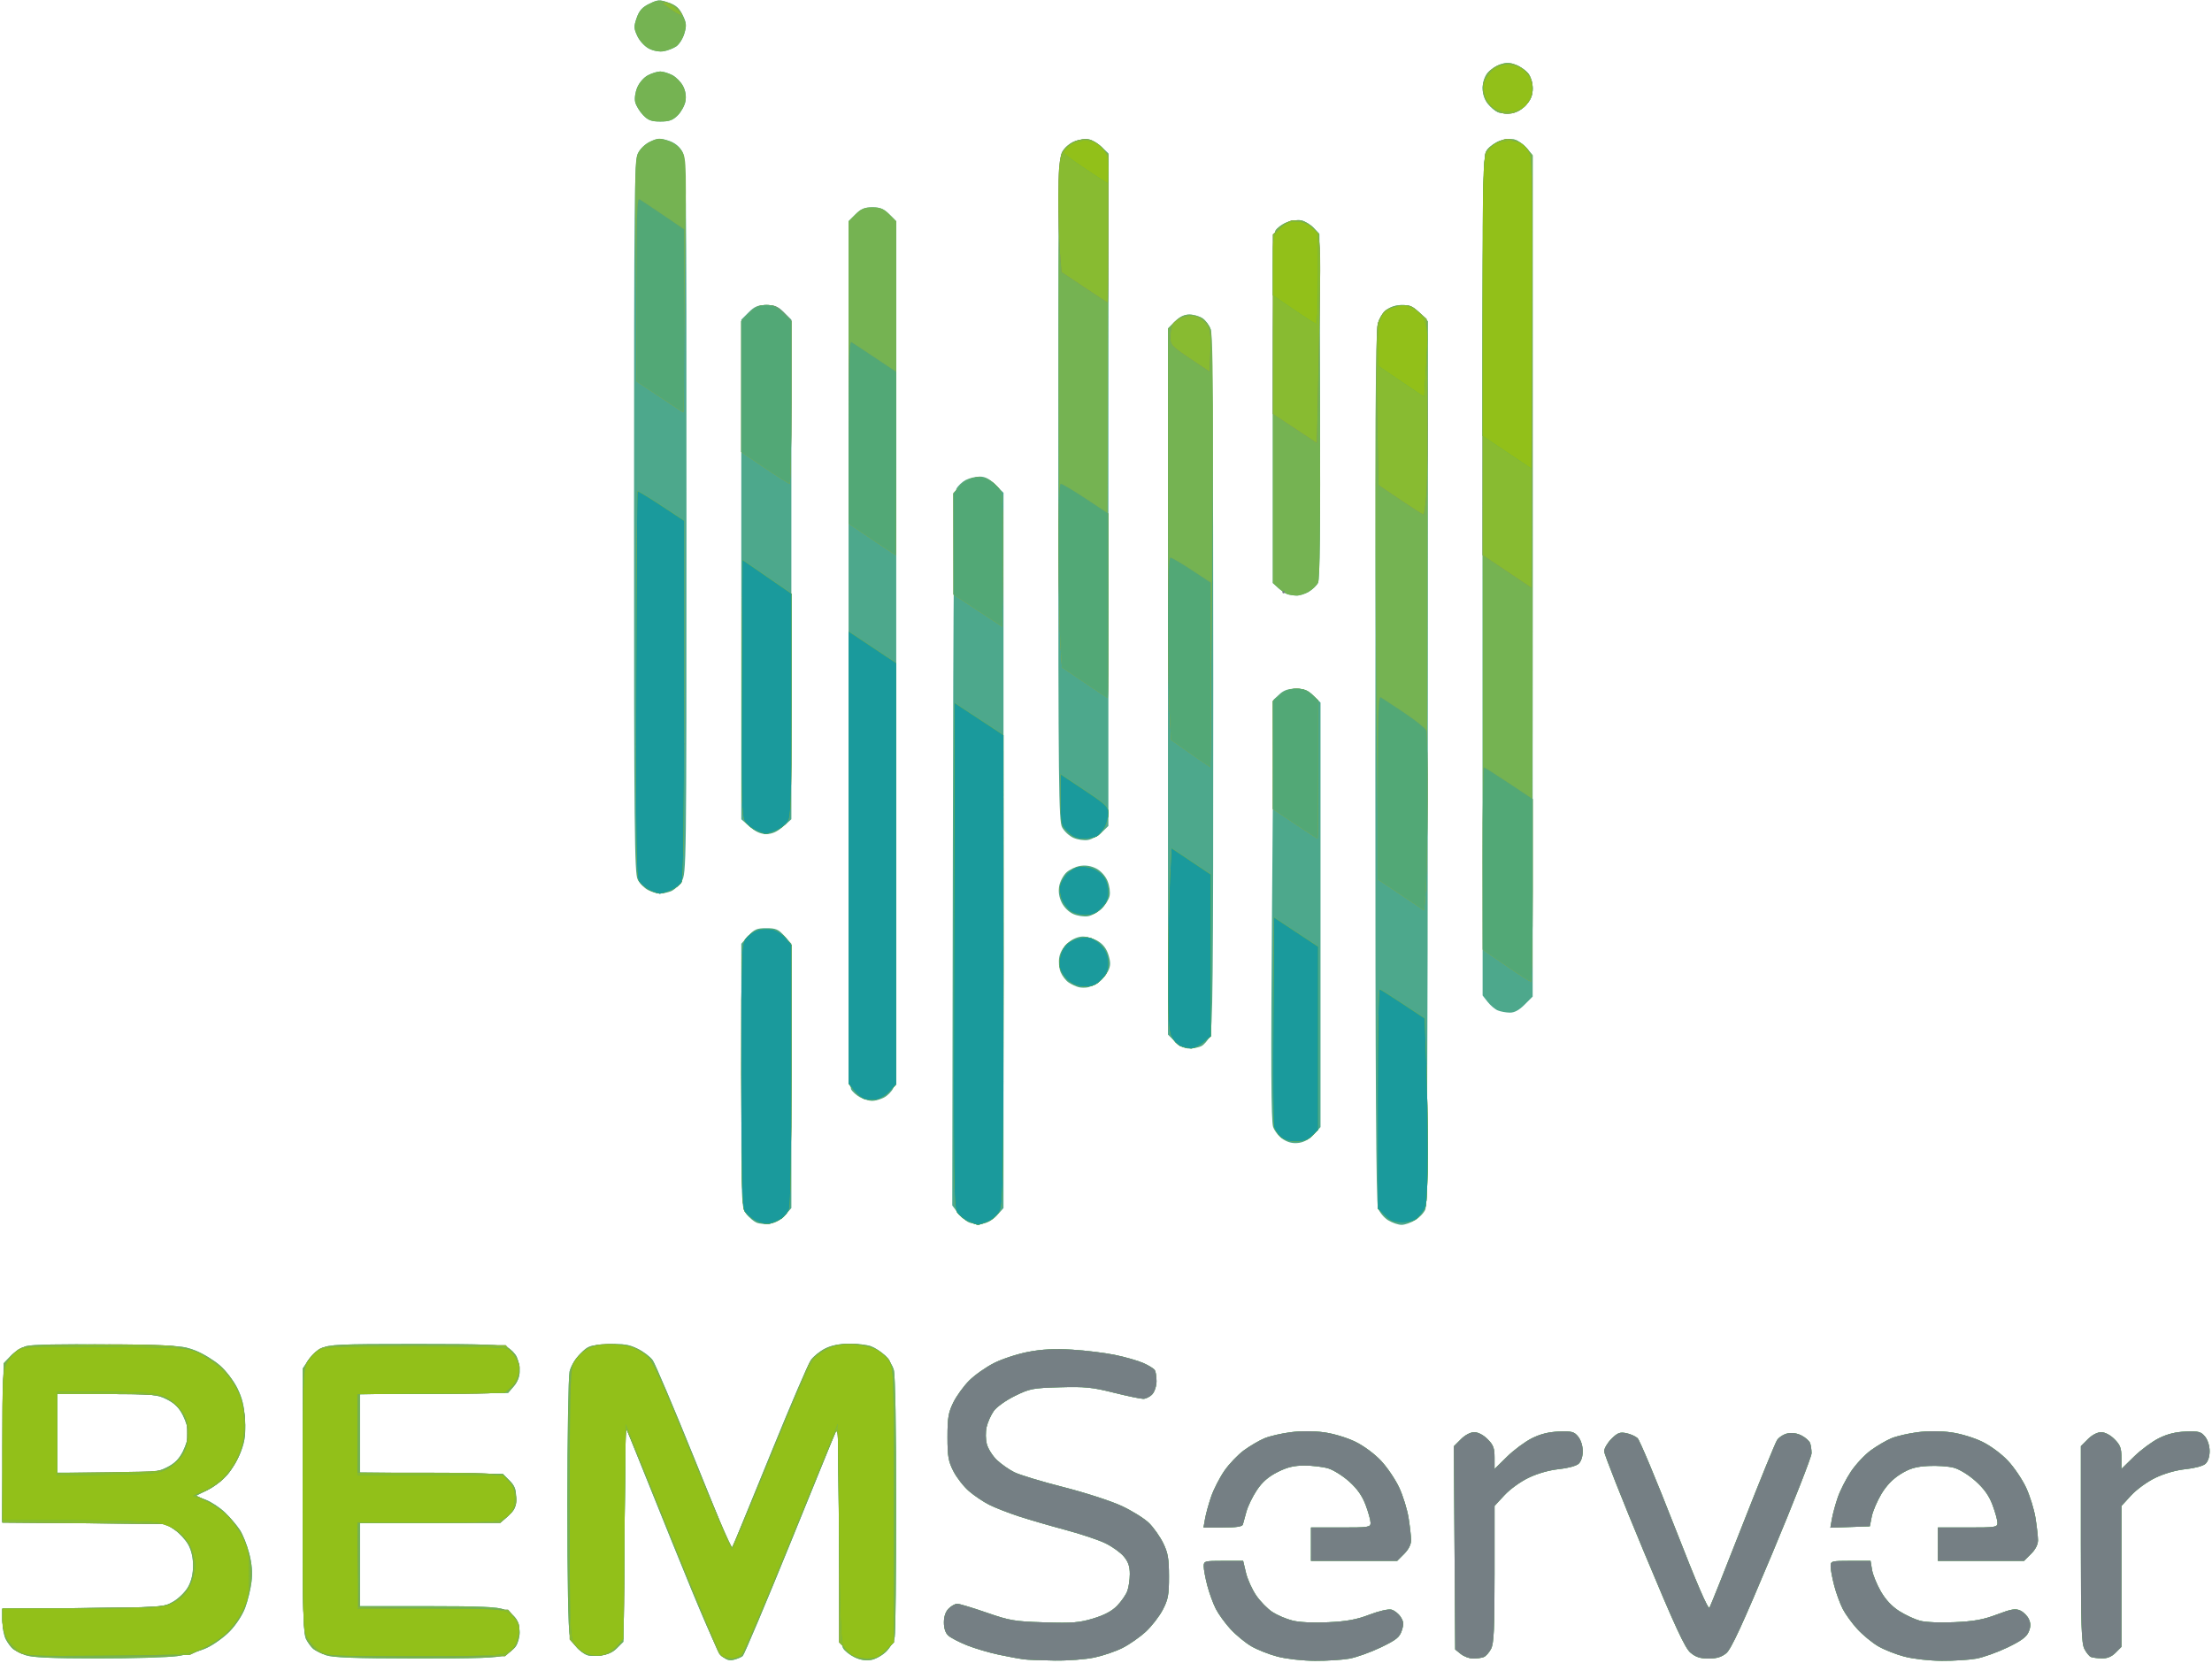 <?xml version="1.0" encoding="UTF-8" standalone="no"?>
<!-- Created with Inkscape (http://www.inkscape.org/) -->

<svg
   version="1.1"
   id="svg10773"
   width="296.96"
   height="223.36"
   viewBox="0 0 296.96 223.36"
   sodipodi:docname="BEMServer.svg"
   inkscape:version="1.2.2 (b0a84865, 2022-12-01)"
   xmlns:inkscape="http://www.inkscape.org/namespaces/inkscape"
   xmlns:sodipodi="http://sodipodi.sourceforge.net/DTD/sodipodi-0.dtd"
   xmlns="http://www.w3.org/2000/svg"
   xmlns:svg="http://www.w3.org/2000/svg">
  <defs
     id="defs10777" />
  <sodipodi:namedview
     id="namedview10775"
     pagecolor="#ffffff"
     bordercolor="#666666"
     borderopacity="1.0"
     inkscape:showpageshadow="2"
     inkscape:pageopacity="0.0"
     inkscape:pagecheckerboard="0"
     inkscape:deskcolor="#d1d1d1"
     showgrid="false"
     inkscape:zoom="1.0565903"
     inkscape:cx="147.64475"
     inkscape:cy="111.68"
     inkscape:window-width="724"
     inkscape:window-height="480"
     inkscape:window-x="2005"
     inkscape:window-y="426"
     inkscape:window-maximized="0"
     inkscape:current-layer="g10779" />
  <g
     inkscape:groupmode="layer"
     inkscape:label="Image"
     id="g10779">
    <g
       id="g11626">
      <path
         style="fill:#4da88c;stroke-width:0.32"
         d="m 96.885,222.343 c -0.562,-0.519 -2.63,-5.271 -6.845,-15.731 l -6.04,-14.988 -0.16,14.421 -0.16,14.421 -0.852,0.851 c -0.619,0.619 -1.278,0.892 -2.415,1.001 -1.349,0.13 -1.702,0.033 -2.579,-0.705 -0.559,-0.47 -1.164,-1.386 -1.344,-2.034 -0.204,-0.736 -0.325,-7.381 -0.322,-17.659 0.003,-9.064 0.137,-17.044 0.296,-17.733 0.172,-0.741 0.759,-1.721 1.435,-2.398 1.092,-1.092 1.263,-1.15 3.692,-1.261 2.121,-0.096 2.789,0.002 3.995,0.585 0.796,0.385 1.716,1.085 2.043,1.553 0.327,0.469 2.836,6.386 5.574,13.15 l 4.978,12.297 0.527,-1.257 c 0.29,-0.692 2.552,-6.225 5.026,-12.297 2.475,-6.072 4.782,-11.439 5.128,-11.927 0.346,-0.488 1.198,-1.177 1.893,-1.532 0.852,-0.435 1.912,-0.649 3.253,-0.658 1.094,-0.007 2.421,0.151 2.949,0.352 0.528,0.201 1.357,0.744 1.842,1.207 0.485,0.463 1.024,1.354 1.198,1.98 0.19,0.683 0.317,7.874 0.318,17.978 9.6e-4,9.262 -0.09,17.299 -0.202,17.859 -0.112,0.561 -0.622,1.437 -1.132,1.948 -0.511,0.511 -1.413,1.019 -2.005,1.131 -0.718,0.135 -1.464,0.018 -2.239,-0.35 -0.639,-0.303 -1.337,-0.857 -1.551,-1.23 -0.283,-0.493 -0.433,-4.652 -0.549,-15.23 l -0.16,-14.552 -6.208,15.273 c -3.414,8.4 -6.367,15.405 -6.562,15.566 -0.195,0.162 -0.729,0.388 -1.187,0.503 -0.621,0.156 -1.039,0.019 -1.638,-0.534 z M 137.44,222.824 c -0.528,-0.066 -2.04,-0.348 -3.36,-0.627 -1.32,-0.279 -3.253,-0.851 -4.295,-1.272 -1.042,-0.421 -2.158,-1.003 -2.48,-1.295 -0.374,-0.338 -0.585,-0.974 -0.585,-1.76 0,-0.804 0.222,-1.452 0.64,-1.87 0.352,-0.352 0.87,-0.64 1.15,-0.64 0.281,0 2.045,0.531 3.92,1.181 3.142,1.088 3.754,1.192 7.794,1.316 3.771,0.116 4.69,0.042 6.564,-0.527 1.499,-0.455 2.496,-0.991 3.196,-1.716 0.559,-0.58 1.17,-1.459 1.356,-1.955 0.187,-0.495 0.34,-1.528 0.34,-2.295 0,-1.027 -0.214,-1.65 -0.815,-2.363 -0.448,-0.533 -1.564,-1.33 -2.48,-1.773 -0.916,-0.443 -3.321,-1.247 -5.345,-1.787 -2.024,-0.54 -4.832,-1.357 -6.24,-1.816 -1.408,-0.459 -3.208,-1.161 -4,-1.561 -0.792,-0.4 -2.017,-1.225 -2.723,-1.834 -0.705,-0.609 -1.641,-1.81 -2.08,-2.668 C 127.313,196.221 127.2,195.569 127.2,192.96 c 0,-2.578 0.119,-3.282 0.783,-4.632 0.431,-0.875 1.391,-2.199 2.134,-2.942 0.743,-0.743 2.245,-1.802 3.338,-2.354 1.093,-0.552 3.157,-1.226 4.586,-1.498 1.859,-0.354 3.532,-0.438 5.877,-0.298 1.803,0.108 4.395,0.425 5.76,0.705 1.365,0.28 3.075,0.769 3.8,1.087 0.725,0.318 1.424,0.748 1.552,0.956 0.128,0.208 0.233,0.881 0.233,1.496 0,0.617 -0.252,1.396 -0.562,1.739 -0.309,0.341 -0.858,0.621 -1.22,0.621 -0.362,0 -2.153,-0.374 -3.981,-0.832 -2.874,-0.72 -3.85,-0.817 -7.22,-0.72 -3.647,0.105 -4.034,0.179 -6.038,1.166 -1.21,0.596 -2.441,1.476 -2.832,2.024 -0.38,0.534 -0.812,1.499 -0.959,2.146 -0.154,0.675 -0.14,1.657 0.033,2.307 0.166,0.622 0.772,1.579 1.348,2.126 0.575,0.547 1.628,1.285 2.339,1.641 0.711,0.356 3.663,1.25 6.56,1.987 2.941,0.748 6.407,1.87 7.848,2.539 1.419,0.66 3.086,1.704 3.703,2.322 0.617,0.617 1.465,1.827 1.885,2.688 0.63,1.294 0.763,2.068 0.766,4.446 0.003,2.49 -0.111,3.098 -0.837,4.493 -0.462,0.887 -1.488,2.21 -2.28,2.94 -0.792,0.73 -2.19,1.707 -3.107,2.172 -0.917,0.465 -2.622,1.047 -3.789,1.294 -1.167,0.247 -3.562,0.431 -5.322,0.407 -1.76,-0.023 -3.632,-0.096 -4.16,-0.162 z m 34.08,-0.365 c -1.144,-0.299 -2.736,-0.929 -3.538,-1.399 -0.802,-0.47 -2.052,-1.499 -2.777,-2.286 -0.725,-0.787 -1.618,-2.017 -1.983,-2.733 -0.365,-0.716 -0.88,-2.129 -1.143,-3.139 -0.263,-1.01 -0.478,-2.167 -0.478,-2.57 0,-0.705 0.102,-0.733 2.644,-0.733 h 2.644 l 0.38,1.599 c 0.209,0.88 0.829,2.252 1.378,3.05 0.549,0.798 1.528,1.798 2.176,2.222 0.648,0.424 1.868,0.942 2.711,1.151 0.938,0.233 2.801,0.318 4.8,0.221 2.498,-0.121 3.793,-0.36 5.505,-1.016 1.281,-0.491 2.545,-0.781 2.956,-0.678 0.395,0.099 0.949,0.532 1.231,0.963 0.417,0.636 0.447,0.983 0.16,1.853 -0.299,0.906 -0.734,1.253 -2.829,2.26 -1.362,0.654 -3.251,1.33 -4.199,1.502 -0.948,0.172 -3.036,0.304 -4.64,0.294 -1.653,-0.011 -3.817,-0.254 -4.996,-0.562 z m 84.16,0 c -1.144,-0.299 -2.736,-0.929 -3.538,-1.399 -0.802,-0.47 -2.052,-1.499 -2.777,-2.286 -0.725,-0.787 -1.618,-2.017 -1.983,-2.733 -0.365,-0.716 -0.88,-2.129 -1.143,-3.139 -0.263,-1.01 -0.478,-2.167 -0.478,-2.57 0,-0.705 0.1,-0.733 2.679,-0.733 h 2.679 l 0.199,1.2 c 0.109,0.66 0.639,1.964 1.177,2.897 0.642,1.113 1.494,2.025 2.477,2.648 0.824,0.523 2.077,1.107 2.784,1.298 0.743,0.201 2.703,0.283 4.645,0.194 2.635,-0.12 3.864,-0.345 5.697,-1.039 1.931,-0.732 2.474,-0.823 3.125,-0.527 0.433,0.197 0.949,0.714 1.147,1.149 0.27,0.592 0.265,1.021 -0.02,1.708 -0.285,0.689 -0.994,1.213 -2.845,2.102 -1.356,0.651 -3.24,1.325 -4.188,1.497 -0.948,0.172 -3.036,0.304 -4.64,0.294 -1.653,-0.011 -3.817,-0.254 -4.996,-0.562 z M 3.437,222.263 C 2.775,222.027 2.01,221.647 1.736,221.42 1.462,221.193 1.031,220.607 0.779,220.119 0.527,219.631 0.32,218.513 0.32,217.635 V 216.039 L 11.12,215.939 c 10.686,-0.098 10.814,-0.107 12.122,-0.857 0.729,-0.418 1.627,-1.299 2,-1.964 0.45,-0.801 0.678,-1.768 0.678,-2.879 0,-1.094 -0.227,-2.077 -0.657,-2.842 -0.361,-0.643 -1.179,-1.527 -1.816,-1.964 l -1.159,-0.794 -10.996,-0.096 -10.996,-0.096 0.092,-10.684 0.092,-10.684 0.947,-0.988 c 0.521,-0.543 1.457,-1.14 2.08,-1.326 0.73,-0.218 4.66,-0.297 11.053,-0.222 9.389,0.111 10.017,0.155 11.727,0.837 0.994,0.396 2.462,1.296 3.262,2 0.807,0.711 1.843,2.075 2.328,3.065 0.648,1.324 0.908,2.414 1.009,4.229 0.108,1.944 -0.002,2.81 -0.538,4.23 -0.371,0.982 -1.177,2.373 -1.792,3.092 -0.615,0.718 -1.832,1.662 -2.704,2.096 l -1.585,0.79 1.355,0.517 c 0.745,0.285 1.912,1.058 2.593,1.718 0.681,0.66 1.572,1.705 1.979,2.321 0.407,0.616 0.976,2.042 1.264,3.168 0.366,1.433 0.456,2.585 0.3,3.834 -0.123,0.982 -0.505,2.541 -0.85,3.463 -0.364,0.973 -1.228,2.294 -2.057,3.148 -0.786,0.809 -2.186,1.818 -3.11,2.241 -0.924,0.423 -2.684,0.914 -3.911,1.092 -1.227,0.177 -6.046,0.319 -10.71,0.315 -6.265,-0.006 -8.794,-0.12 -9.683,-0.437 z M 22.412,197.04 c 1.043,-0.526 1.622,-1.105 2.148,-2.148 0.396,-0.785 0.72,-1.871 0.72,-2.412 0,-0.541 -0.324,-1.627 -0.72,-2.412 -0.526,-1.043 -1.105,-1.622 -2.148,-2.148 -1.344,-0.678 -1.818,-0.72 -8.08,-0.72 H 7.68 v 5.28 5.28 h 6.652 c 6.262,0 6.736,-0.042 8.08,-0.72 z m 21.345,25.223 c -0.662,-0.236 -1.427,-0.615 -1.701,-0.843 -0.274,-0.227 -0.705,-0.813 -0.957,-1.301 -0.382,-0.739 -0.459,-3.845 -0.459,-18.616 v -17.729 l 0.726,-1.087 c 0.4,-0.598 1.228,-1.339 1.84,-1.647 0.998,-0.501 2.302,-0.56 12.57,-0.56 9.29,-3.2e-4 11.623,0.086 12.338,0.456 0.485,0.251 1.054,0.834 1.264,1.295 0.21,0.461 0.382,1.328 0.382,1.926 0,0.688 -0.284,1.417 -0.772,1.985 l -0.772,0.898 -9.948,0.093 -9.948,0.093 v 5.253 5.253 l 9.593,0.093 9.593,0.093 0.887,0.887 c 0.71,0.71 0.887,1.179 0.887,2.346 0,1.244 -0.154,1.597 -1.045,2.393 L 67.19,204.48 h -9.435 -9.435 v 5.6 5.6 h 9.13 c 7.084,0 9.37,0.1 10.198,0.446 0.587,0.245 1.303,0.781 1.59,1.191 0.287,0.41 0.522,1.257 0.522,1.883 0,0.626 -0.235,1.473 -0.522,1.883 -0.287,0.41 -1.002,0.946 -1.59,1.191 -0.844,0.353 -3.332,0.443 -11.878,0.432 -8.201,-0.011 -11.101,-0.118 -12.013,-0.443 z m 152.358,-0.154 -0.755,-0.612 -0.09,-13.643 -0.09,-13.643 0.945,-0.945 c 0.572,-0.572 1.281,-0.945 1.795,-0.945 0.512,0 1.221,0.371 1.785,0.935 0.774,0.774 0.935,1.201 0.935,2.469 v 1.534 l 1.68,-1.649 c 0.924,-0.907 2.428,-2.021 3.342,-2.477 1.151,-0.574 2.266,-0.85 3.627,-0.9 1.726,-0.064 2.04,0.02 2.578,0.683 0.36,0.443 0.613,1.249 0.613,1.95 0,0.732 -0.217,1.391 -0.56,1.7 -0.317,0.286 -1.461,0.596 -2.64,0.715 -1.272,0.128 -2.841,0.573 -4.039,1.144 -1.112,0.53 -2.53,1.554 -3.28,2.367 l -1.321,1.433 v 9.143 c 0,7.399 -0.089,9.316 -0.468,10.048 -0.257,0.498 -0.701,0.995 -0.986,1.104 -0.285,0.109 -0.922,0.199 -1.416,0.199 -0.494,0 -1.238,-0.275 -1.654,-0.612 z m 30.833,-0.18 c -0.745,-0.627 -2.051,-3.456 -6.265,-13.57 -2.928,-7.028 -5.324,-13.091 -5.324,-13.473 0,-0.382 0.438,-1.132 0.973,-1.667 0.811,-0.811 1.14,-0.939 1.979,-0.772 0.553,0.111 1.24,0.413 1.526,0.671 0.286,0.259 2.517,5.592 4.96,11.852 3.056,7.834 4.523,11.233 4.707,10.904 0.147,-0.263 2.146,-5.274 4.441,-11.136 2.296,-5.862 4.376,-10.969 4.623,-11.35 0.247,-0.381 0.876,-0.786 1.397,-0.9 0.597,-0.131 1.297,-0.028 1.892,0.28 0.52,0.269 1.034,0.722 1.143,1.006 0.109,0.285 0.199,0.903 0.199,1.374 0,0.471 -2.38,6.543 -5.289,13.494 -3.997,9.552 -5.502,12.814 -6.16,13.356 -0.627,0.517 -1.29,0.719 -2.367,0.72 -1.126,0.001 -1.728,-0.194 -2.436,-0.79 z m 53.765,0.578 c -0.224,-0.09 -0.62,-0.575 -0.88,-1.079 -0.395,-0.764 -0.473,-3.087 -0.473,-14.076 v -13.161 l 0.935,-0.935 c 0.564,-0.564 1.273,-0.935 1.785,-0.935 0.512,0 1.221,0.371 1.785,0.935 0.774,0.774 0.935,1.201 0.935,2.469 v 1.534 l 1.68,-1.649 c 0.924,-0.907 2.428,-2.021 3.342,-2.477 1.151,-0.574 2.266,-0.85 3.627,-0.9 1.726,-0.064 2.04,0.02 2.578,0.683 0.36,0.443 0.613,1.249 0.613,1.95 0,0.732 -0.217,1.391 -0.56,1.7 -0.317,0.286 -1.461,0.596 -2.64,0.715 -1.272,0.128 -2.841,0.573 -4.039,1.144 -1.112,0.53 -2.53,1.554 -3.28,2.367 l -1.321,1.433 v 9.462 9.462 l -0.785,0.785 c -0.534,0.534 -1.124,0.777 -1.84,0.76 -0.58,-0.014 -1.238,-0.099 -1.461,-0.189 z M 176,207.36 v -2.24 h 4 c 3.761,0 4,-0.037 4,-0.628 0,-0.345 -0.296,-1.419 -0.658,-2.386 -0.461,-1.233 -1.121,-2.175 -2.207,-3.152 -0.852,-0.766 -2.121,-1.564 -2.819,-1.774 -0.698,-0.209 -2.127,-0.38 -3.175,-0.38 -1.444,0 -2.326,0.213 -3.643,0.88 -1.234,0.625 -2.038,1.329 -2.774,2.431 -0.57,0.853 -1.198,2.149 -1.397,2.88 -0.198,0.731 -0.411,1.509 -0.474,1.729 -0.079,0.278 -0.904,0.4 -2.698,0.4 h -2.585 l 0.213,-1.2 c 0.117,-0.66 0.485,-1.992 0.818,-2.96 0.333,-0.968 1.126,-2.517 1.762,-3.443 0.637,-0.926 1.823,-2.17 2.637,-2.765 0.814,-0.595 2.055,-1.322 2.759,-1.615 0.704,-0.293 2.297,-0.662 3.539,-0.819 1.385,-0.176 3.119,-0.168 4.48,0.021 1.263,0.175 3.063,0.719 4.174,1.262 1.136,0.555 2.584,1.628 3.461,2.565 0.829,0.886 1.923,2.507 2.432,3.603 0.509,1.095 1.074,2.927 1.257,4.071 0.182,1.144 0.333,2.487 0.334,2.985 0.002,0.575 -0.338,1.245 -0.933,1.84 l -0.935,0.935 h -5.785 -5.785 z m 84.16,0 v -2.24 h 4 c 3.761,0 4,-0.037 4,-0.628 0,-0.345 -0.296,-1.419 -0.658,-2.386 -0.469,-1.252 -1.122,-2.176 -2.27,-3.208 -0.936,-0.841 -2.167,-1.599 -2.935,-1.806 -0.728,-0.196 -2.28,-0.302 -3.448,-0.236 -1.671,0.094 -2.459,0.326 -3.687,1.083 -1.044,0.644 -1.904,1.534 -2.593,2.683 -0.567,0.946 -1.147,2.309 -1.289,3.029 l -0.258,1.309 -2.648,0.093 -2.648,0.093 0.215,-1.213 c 0.118,-0.667 0.472,-1.959 0.785,-2.87 0.313,-0.911 1.099,-2.456 1.747,-3.431 0.648,-0.976 1.85,-2.266 2.672,-2.868 0.822,-0.601 2.071,-1.333 2.775,-1.626 0.704,-0.293 2.297,-0.662 3.539,-0.819 1.385,-0.176 3.119,-0.168 4.48,0.021 1.263,0.175 3.063,0.719 4.174,1.262 1.136,0.555 2.584,1.628 3.461,2.565 0.829,0.886 1.923,2.507 2.432,3.603 0.509,1.095 1.074,2.927 1.257,4.071 0.182,1.144 0.333,2.487 0.334,2.985 0.002,0.575 -0.338,1.245 -0.933,1.84 l -0.935,0.935 h -5.785 -5.785 z m -158.596,-43.179 c -0.372,-0.158 -0.984,-0.679 -1.36,-1.158 -0.68,-0.865 -0.684,-0.973 -0.684,-18.582 V 126.73 l 0.934,-1.045 c 0.802,-0.897 1.145,-1.045 2.426,-1.045 1.281,0 1.625,0.148 2.426,1.045 l 0.934,1.045 v 17.75 17.75 l -0.88,0.976 c -0.568,0.63 -1.277,1.027 -2,1.12 -0.616,0.079 -1.424,0.014 -1.796,-0.144 z m 28.387,-0.09 c -0.423,-0.226 -1.071,-0.818 -1.44,-1.316 l -0.671,-0.905 0.079,-47.735 c 0.061,-36.744 0.169,-47.907 0.469,-48.482 0.214,-0.411 0.783,-0.951 1.265,-1.2 C 130.134,64.204 130.982,64 131.536,64 c 0.72,0 1.319,0.311 2.096,1.088 l 1.088,1.088 v 48.027 48.027 l -0.88,0.976 c -0.555,0.616 -1.293,1.035 -2,1.136 -0.617,0.088 -1.466,-0.025 -1.889,-0.251 z m 56.411,-0.222 c -0.549,-0.335 -1.161,-1.076 -1.36,-1.647 -0.264,-0.757 -0.361,-16.794 -0.36,-59.31 10e-4,-38.951 0.111,-58.665 0.331,-59.458 0.181,-0.652 0.704,-1.48 1.161,-1.84 0.521,-0.409 1.307,-0.655 2.101,-0.655 1.016,0 1.485,0.217 2.357,1.088 l 1.088,1.088 v 59.211 c 0,37.691 -0.113,59.509 -0.312,60.032 -0.172,0.451 -0.784,1.108 -1.36,1.46 -0.576,0.351 -1.408,0.639 -1.848,0.639 -0.44,0 -1.249,-0.274 -1.798,-0.609 z m -14.08,-10.864 c -0.549,-0.344 -1.163,-1.099 -1.365,-1.677 -0.271,-0.779 -0.31,-8.373 -0.149,-29.215 l 0.218,-28.162 0.794,-0.736 c 0.58,-0.537 1.176,-0.736 2.212,-0.736 1.14,0 1.601,0.183 2.353,0.935 l 0.935,0.935 v 28.5 28.5 l -0.88,0.976 c -0.552,0.612 -1.297,1.037 -2,1.14 -0.78,0.114 -1.423,-0.025 -2.118,-0.461 z m -56.834,-5.664 c -0.48,-0.26 -1.02,-0.749 -1.2,-1.086 C 114.027,145.843 113.92,126.656 113.92,87.676 V 29.711 l 0.935,-0.935 c 0.734,-0.734 1.222,-0.935 2.265,-0.935 1.042,0 1.531,0.202 2.265,0.935 l 0.935,0.935 v 57.77 c 0,44.108 -0.09,57.968 -0.382,58.609 -0.21,0.461 -0.779,1.044 -1.264,1.295 -0.485,0.251 -1.213,0.45 -1.618,0.443 -0.405,-0.007 -1.128,-0.226 -1.608,-0.486 z m 42.287,-7.477 -0.935,-0.935 V 91.52 44.111 l 0.935,-0.935 C 158.368,42.542 158.993,42.24 159.667,42.24 c 0.548,0 1.34,0.226 1.761,0.501 0.421,0.276 0.92,0.945 1.109,1.488 0.239,0.686 0.344,15.162 0.344,47.515 0,40.874 -0.059,46.642 -0.483,47.463 -0.266,0.514 -0.76,1.083 -1.099,1.264 -0.339,0.181 -1.068,0.329 -1.621,0.329 -0.685,0 -1.304,-0.298 -1.941,-0.935 z m 43.349,-4.178 c -0.372,-0.15 -0.984,-0.664 -1.36,-1.143 l -0.684,-0.87 V 77.28 c 0,-56.055 0.004,-56.399 0.645,-57.214 0.355,-0.451 1.132,-0.981 1.728,-1.177 0.596,-0.197 1.458,-0.263 1.916,-0.148 0.458,0.115 1.193,0.636 1.632,1.159 l 0.799,0.95 V 77.337 133.824 l -1.088,1.088 c -0.749,0.749 -1.372,1.082 -2,1.068 -0.502,-0.011 -1.216,-0.143 -1.588,-0.293 z m -56.271,-3.123 c -0.345,-0.086 -0.942,-0.362 -1.328,-0.615 -0.386,-0.253 -0.876,-0.882 -1.09,-1.398 -0.223,-0.538 -0.3,-1.411 -0.181,-2.045 0.125,-0.666 0.594,-1.432 1.181,-1.925 0.598,-0.503 1.365,-0.819 1.989,-0.818 0.558,6.4e-4 1.476,0.282 2.038,0.625 0.681,0.415 1.148,1.042 1.398,1.876 0.3,1.002 0.288,1.431 -0.063,2.147 -0.241,0.492 -0.798,1.147 -1.238,1.456 -0.44,0.309 -1.088,0.628 -1.44,0.708 -0.352,0.08 -0.922,0.076 -1.267,-0.01 z m -0.731,-9.826 c -0.613,-0.274 -1.252,-0.913 -1.562,-1.564 -0.35,-0.734 -0.456,-1.469 -0.318,-2.205 0.114,-0.607 0.544,-1.421 0.956,-1.808 0.412,-0.387 1.252,-0.785 1.866,-0.885 0.728,-0.118 1.476,0.005 2.151,0.354 0.616,0.319 1.226,0.993 1.508,1.667 0.267,0.639 0.389,1.516 0.279,2.014 -0.107,0.485 -0.588,1.26 -1.07,1.721 -0.482,0.462 -1.303,0.914 -1.824,1.005 -0.522,0.091 -1.415,-0.043 -1.986,-0.298 z m -57.119,-3.237 c -0.482,-0.261 -1.094,-0.896 -1.36,-1.411 -0.426,-0.823 -0.484,-6.689 -0.484,-48.664 0,-42.801 0.052,-47.837 0.505,-48.791 0.301,-0.634 0.966,-1.282 1.646,-1.605 0.958,-0.454 1.342,-0.481 2.391,-0.167 0.831,0.249 1.458,0.717 1.873,1.397 0.611,1.002 0.623,2.009 0.623,49.023 0,47.41 -0.008,48.013 -0.639,49.048 -0.351,0.576 -1.008,1.188 -1.46,1.36 -0.451,0.172 -1.135,0.306 -1.52,0.299 -0.385,-0.007 -1.093,-0.227 -1.575,-0.488 z m 57.137,-6.995 c -0.561,-0.251 -1.245,-0.892 -1.52,-1.424 -0.447,-0.865 -0.501,-5.707 -0.501,-45.32 0,-39.634 0.053,-44.455 0.501,-45.321 0.288,-0.557 0.988,-1.173 1.645,-1.447 0.66,-0.276 1.497,-0.391 1.979,-0.272 0.459,0.113 1.231,0.583 1.715,1.043 l 0.88,0.837 V 65.76 110.92 l -0.892,0.854 c -0.49,0.47 -1.318,0.929 -1.84,1.02 -0.522,0.091 -1.407,-0.04 -1.968,-0.29 z m -43.45,-1.497 -1.131,-0.993 V 76.471 42.929 l 0.985,-0.985 C 101.302,41.147 101.754,40.96 102.88,40.96 c 1.126,0 1.578,0.187 2.375,0.985 L 106.24,42.929 V 76.471 110.014 l -1.131,0.993 C 104.314,111.705 103.652,112 102.88,112 c -0.772,0 -1.434,-0.295 -2.229,-0.993 z m 72.149,-31.233 c -0.264,-0.097 -0.804,-0.47 -1.2,-0.831 l -0.72,-0.655 V 54.963 c 0,-16.097 0.107,-23.525 0.346,-23.971 0.19,-0.355 0.853,-0.858 1.473,-1.117 0.639,-0.267 1.512,-0.387 2.014,-0.276 0.488,0.107 1.229,0.559 1.647,1.004 l 0.76,0.809 0.088,23.094 c 0.063,16.398 -0.014,23.287 -0.265,23.76 -0.194,0.366 -0.76,0.906 -1.258,1.2 -0.497,0.294 -1.242,0.523 -1.655,0.509 -0.413,-0.014 -0.967,-0.104 -1.231,-0.201 z M 86.323,15.44 c -0.46,-0.484 -0.93,-1.256 -1.043,-1.715 -0.119,-0.481 -0.004,-1.319 0.272,-1.979 0.275,-0.657 0.891,-1.357 1.447,-1.645 C 87.532,9.826 88.271,9.6 88.64,9.6 c 0.369,0 1.094,0.218 1.61,0.485 0.516,0.267 1.17,0.932 1.452,1.479 0.332,0.642 0.444,1.363 0.318,2.039 -0.108,0.575 -0.572,1.421 -1.032,1.881 C 90.326,16.147 89.843,16.32 88.656,16.32 c -1.216,0 -1.653,-0.165 -2.334,-0.88 z M 201.084,15.061 c -0.372,-0.158 -0.984,-0.679 -1.36,-1.158 -0.421,-0.535 -0.684,-1.329 -0.684,-2.064 0,-0.712 0.26,-1.524 0.645,-2.014 0.355,-0.451 1.134,-0.982 1.733,-1.179 0.858,-0.283 1.321,-0.261 2.193,0.103 0.608,0.254 1.34,0.797 1.627,1.207 0.287,0.41 0.522,1.287 0.522,1.949 0,0.863 -0.249,1.48 -0.88,2.18 -0.568,0.63 -1.277,1.027 -2,1.12 -0.616,0.079 -1.424,0.014 -1.796,-0.144 z M 87.143,6.537 C 86.571,6.248 85.884,5.514 85.576,4.864 85.087,3.833 85.075,3.563 85.473,2.413 c 0.341,-0.985 0.745,-1.438 1.7,-1.904 1.138,-0.556 1.373,-0.57 2.56,-0.16 0.994,0.344 1.451,0.747 1.908,1.683 0.515,1.055 0.548,1.41 0.227,2.481 -0.206,0.688 -0.7,1.463 -1.098,1.724 -0.398,0.261 -1.148,0.551 -1.667,0.644 -0.553,0.1 -1.364,-0.042 -1.961,-0.344 z"
         id="path11640" />
      <path
         style="fill:#75b352;stroke-width:0.32"
         d="m 96.885,222.343 c -0.562,-0.519 -2.63,-5.271 -6.845,-15.731 l -6.04,-14.988 -0.16,14.421 -0.16,14.421 -0.852,0.851 c -0.619,0.619 -1.278,0.892 -2.415,1.001 -1.349,0.13 -1.702,0.033 -2.579,-0.705 -0.559,-0.47 -1.164,-1.386 -1.344,-2.034 -0.204,-0.736 -0.325,-7.381 -0.322,-17.659 0.003,-9.064 0.137,-17.044 0.296,-17.733 0.172,-0.741 0.759,-1.721 1.435,-2.398 1.092,-1.092 1.263,-1.15 3.692,-1.261 2.121,-0.096 2.789,0.002 3.995,0.585 0.796,0.385 1.716,1.085 2.043,1.553 0.327,0.469 2.836,6.386 5.574,13.15 l 4.978,12.297 0.527,-1.257 c 0.29,-0.692 2.552,-6.225 5.026,-12.297 2.475,-6.072 4.782,-11.439 5.128,-11.927 0.346,-0.488 1.198,-1.177 1.893,-1.532 0.852,-0.435 1.912,-0.649 3.253,-0.658 1.094,-0.007 2.421,0.151 2.949,0.352 0.528,0.201 1.357,0.744 1.842,1.207 0.485,0.463 1.024,1.354 1.198,1.98 0.19,0.683 0.317,7.874 0.318,17.978 9.6e-4,9.262 -0.09,17.299 -0.202,17.859 -0.112,0.561 -0.622,1.437 -1.132,1.948 -0.511,0.511 -1.413,1.019 -2.005,1.131 -0.718,0.135 -1.464,0.018 -2.239,-0.35 -0.639,-0.303 -1.337,-0.857 -1.551,-1.23 -0.283,-0.493 -0.433,-4.652 -0.549,-15.23 l -0.16,-14.552 -6.208,15.273 c -3.414,8.4 -6.367,15.405 -6.562,15.566 -0.195,0.162 -0.729,0.388 -1.187,0.503 -0.621,0.156 -1.039,0.019 -1.638,-0.534 z M 137.44,222.824 c -0.528,-0.066 -2.04,-0.348 -3.36,-0.627 -1.32,-0.279 -3.253,-0.851 -4.295,-1.272 -1.042,-0.421 -2.158,-1.003 -2.48,-1.295 -0.374,-0.338 -0.585,-0.974 -0.585,-1.76 0,-0.804 0.222,-1.452 0.64,-1.87 0.352,-0.352 0.87,-0.64 1.15,-0.64 0.281,0 2.045,0.531 3.92,1.181 3.142,1.088 3.754,1.192 7.794,1.316 3.771,0.116 4.69,0.042 6.564,-0.527 1.499,-0.455 2.496,-0.991 3.196,-1.716 0.559,-0.58 1.17,-1.459 1.356,-1.955 0.187,-0.495 0.34,-1.528 0.34,-2.295 0,-1.027 -0.214,-1.65 -0.815,-2.363 -0.448,-0.533 -1.564,-1.33 -2.48,-1.773 -0.916,-0.443 -3.321,-1.247 -5.345,-1.787 -2.024,-0.54 -4.832,-1.357 -6.24,-1.816 -1.408,-0.459 -3.208,-1.161 -4,-1.561 -0.792,-0.4 -2.017,-1.225 -2.723,-1.834 -0.705,-0.609 -1.641,-1.81 -2.08,-2.668 C 127.313,196.221 127.2,195.569 127.2,192.96 c 0,-2.578 0.119,-3.282 0.783,-4.632 0.431,-0.875 1.391,-2.199 2.134,-2.942 0.743,-0.743 2.245,-1.802 3.338,-2.354 1.093,-0.552 3.157,-1.226 4.586,-1.498 1.859,-0.354 3.532,-0.438 5.877,-0.298 1.803,0.108 4.395,0.425 5.76,0.705 1.365,0.28 3.075,0.769 3.8,1.087 0.725,0.318 1.424,0.748 1.552,0.956 0.128,0.208 0.233,0.881 0.233,1.496 0,0.617 -0.252,1.396 -0.562,1.739 -0.309,0.341 -0.858,0.621 -1.22,0.621 -0.362,0 -2.153,-0.374 -3.981,-0.832 -2.874,-0.72 -3.85,-0.817 -7.22,-0.72 -3.647,0.105 -4.034,0.179 -6.038,1.166 -1.21,0.596 -2.441,1.476 -2.832,2.024 -0.38,0.534 -0.812,1.499 -0.959,2.146 -0.154,0.675 -0.14,1.657 0.033,2.307 0.166,0.622 0.772,1.579 1.348,2.126 0.575,0.547 1.628,1.285 2.339,1.641 0.711,0.356 3.663,1.25 6.56,1.987 2.941,0.748 6.407,1.87 7.848,2.539 1.419,0.66 3.086,1.704 3.703,2.322 0.617,0.617 1.465,1.827 1.885,2.688 0.63,1.294 0.763,2.068 0.766,4.446 0.003,2.49 -0.111,3.098 -0.837,4.493 -0.462,0.887 -1.488,2.21 -2.28,2.94 -0.792,0.73 -2.19,1.707 -3.107,2.172 -0.917,0.465 -2.622,1.047 -3.789,1.294 -1.167,0.247 -3.562,0.431 -5.322,0.407 -1.76,-0.023 -3.632,-0.096 -4.16,-0.162 z m 34.08,-0.365 c -1.144,-0.299 -2.736,-0.929 -3.538,-1.399 -0.802,-0.47 -2.052,-1.499 -2.777,-2.286 -0.725,-0.787 -1.618,-2.017 -1.983,-2.733 -0.365,-0.716 -0.88,-2.129 -1.143,-3.139 -0.263,-1.01 -0.478,-2.167 -0.478,-2.57 0,-0.705 0.102,-0.733 2.644,-0.733 h 2.644 l 0.38,1.599 c 0.209,0.88 0.829,2.252 1.378,3.05 0.549,0.798 1.528,1.798 2.176,2.222 0.648,0.424 1.868,0.942 2.711,1.151 0.938,0.233 2.801,0.318 4.8,0.221 2.498,-0.121 3.793,-0.36 5.505,-1.016 1.281,-0.491 2.545,-0.781 2.956,-0.678 0.395,0.099 0.949,0.532 1.231,0.963 0.417,0.636 0.447,0.983 0.16,1.853 -0.299,0.906 -0.734,1.253 -2.829,2.26 -1.362,0.654 -3.251,1.33 -4.199,1.502 -0.948,0.172 -3.036,0.304 -4.64,0.294 -1.653,-0.011 -3.817,-0.254 -4.996,-0.562 z m 84.16,0 c -1.144,-0.299 -2.736,-0.929 -3.538,-1.399 -0.802,-0.47 -2.052,-1.499 -2.777,-2.286 -0.725,-0.787 -1.618,-2.017 -1.983,-2.733 -0.365,-0.716 -0.88,-2.129 -1.143,-3.139 -0.263,-1.01 -0.478,-2.167 -0.478,-2.57 0,-0.705 0.1,-0.733 2.679,-0.733 h 2.679 l 0.199,1.2 c 0.109,0.66 0.639,1.964 1.177,2.897 0.642,1.113 1.494,2.025 2.477,2.648 0.824,0.523 2.077,1.107 2.784,1.298 0.743,0.201 2.703,0.283 4.645,0.194 2.635,-0.12 3.864,-0.345 5.697,-1.039 1.931,-0.732 2.474,-0.823 3.125,-0.527 0.433,0.197 0.949,0.714 1.147,1.149 0.27,0.592 0.265,1.021 -0.02,1.708 -0.285,0.689 -0.994,1.213 -2.845,2.102 -1.356,0.651 -3.24,1.325 -4.188,1.497 -0.948,0.172 -3.036,0.304 -4.64,0.294 -1.653,-0.011 -3.817,-0.254 -4.996,-0.562 z M 3.437,222.263 C 2.775,222.027 2.01,221.647 1.736,221.42 1.462,221.193 1.031,220.607 0.779,220.119 0.527,219.631 0.32,218.513 0.32,217.635 V 216.039 L 11.12,215.939 c 10.686,-0.098 10.814,-0.107 12.122,-0.857 0.729,-0.418 1.627,-1.299 2,-1.964 0.45,-0.801 0.678,-1.768 0.678,-2.879 0,-1.094 -0.227,-2.077 -0.657,-2.842 -0.361,-0.643 -1.179,-1.527 -1.816,-1.964 l -1.159,-0.794 -10.996,-0.096 -10.996,-0.096 0.092,-10.684 0.092,-10.684 0.947,-0.988 c 0.521,-0.543 1.457,-1.14 2.08,-1.326 0.73,-0.218 4.66,-0.297 11.053,-0.222 9.389,0.111 10.017,0.155 11.727,0.837 0.994,0.396 2.462,1.296 3.262,2 0.807,0.711 1.843,2.075 2.328,3.065 0.648,1.324 0.908,2.414 1.009,4.229 0.108,1.944 -0.002,2.81 -0.538,4.23 -0.371,0.982 -1.177,2.373 -1.792,3.092 -0.615,0.718 -1.832,1.662 -2.704,2.096 l -1.585,0.79 1.355,0.517 c 0.745,0.285 1.912,1.058 2.593,1.718 0.681,0.66 1.572,1.705 1.979,2.321 0.407,0.616 0.976,2.042 1.264,3.168 0.366,1.433 0.456,2.585 0.3,3.834 -0.123,0.982 -0.505,2.541 -0.85,3.463 -0.364,0.973 -1.228,2.294 -2.057,3.148 -0.786,0.809 -2.186,1.818 -3.11,2.241 -0.924,0.423 -2.684,0.914 -3.911,1.092 -1.227,0.177 -6.046,0.319 -10.71,0.315 -6.265,-0.006 -8.794,-0.12 -9.683,-0.437 z M 22.412,197.04 c 1.043,-0.526 1.622,-1.105 2.148,-2.148 0.396,-0.785 0.72,-1.871 0.72,-2.412 0,-0.541 -0.324,-1.627 -0.72,-2.412 -0.526,-1.043 -1.105,-1.622 -2.148,-2.148 -1.344,-0.678 -1.818,-0.72 -8.08,-0.72 H 7.68 v 5.28 5.28 h 6.652 c 6.262,0 6.736,-0.042 8.08,-0.72 z m 21.345,25.223 c -0.662,-0.236 -1.427,-0.615 -1.701,-0.843 -0.274,-0.227 -0.705,-0.813 -0.957,-1.301 -0.382,-0.739 -0.459,-3.845 -0.459,-18.616 v -17.729 l 0.726,-1.087 c 0.4,-0.598 1.228,-1.339 1.84,-1.647 0.998,-0.501 2.302,-0.56 12.57,-0.56 9.29,-3.2e-4 11.623,0.086 12.338,0.456 0.485,0.251 1.054,0.834 1.264,1.295 0.21,0.461 0.382,1.328 0.382,1.926 0,0.688 -0.284,1.417 -0.772,1.985 l -0.772,0.898 -9.948,0.093 -9.948,0.093 v 5.253 5.253 l 9.593,0.093 9.593,0.093 0.887,0.887 c 0.71,0.71 0.887,1.179 0.887,2.346 0,1.244 -0.154,1.597 -1.045,2.393 L 67.19,204.48 h -9.435 -9.435 v 5.6 5.6 h 9.13 c 7.084,0 9.37,0.1 10.198,0.446 0.587,0.245 1.303,0.781 1.59,1.191 0.287,0.41 0.522,1.257 0.522,1.883 0,0.626 -0.235,1.473 -0.522,1.883 -0.287,0.41 -1.002,0.946 -1.59,1.191 -0.844,0.353 -3.332,0.443 -11.878,0.432 -8.201,-0.011 -11.101,-0.118 -12.013,-0.443 z m 152.358,-0.154 -0.755,-0.612 -0.09,-13.643 -0.09,-13.643 0.945,-0.945 c 0.572,-0.572 1.281,-0.945 1.795,-0.945 0.512,0 1.221,0.371 1.785,0.935 0.774,0.774 0.935,1.201 0.935,2.469 v 1.534 l 1.68,-1.649 c 0.924,-0.907 2.428,-2.021 3.342,-2.477 1.151,-0.574 2.266,-0.85 3.627,-0.9 1.726,-0.064 2.04,0.02 2.578,0.683 0.36,0.443 0.613,1.249 0.613,1.95 0,0.732 -0.217,1.391 -0.56,1.7 -0.317,0.286 -1.461,0.596 -2.64,0.715 -1.272,0.128 -2.841,0.573 -4.039,1.144 -1.112,0.53 -2.53,1.554 -3.28,2.367 l -1.321,1.433 v 9.143 c 0,7.399 -0.089,9.316 -0.468,10.048 -0.257,0.498 -0.701,0.995 -0.986,1.104 -0.285,0.109 -0.922,0.199 -1.416,0.199 -0.494,0 -1.238,-0.275 -1.654,-0.612 z m 30.833,-0.18 c -0.745,-0.627 -2.051,-3.456 -6.265,-13.57 -2.928,-7.028 -5.324,-13.091 -5.324,-13.473 0,-0.382 0.438,-1.132 0.973,-1.667 0.811,-0.811 1.14,-0.939 1.979,-0.772 0.553,0.111 1.24,0.413 1.526,0.671 0.286,0.259 2.517,5.592 4.96,11.852 3.056,7.834 4.523,11.233 4.707,10.904 0.147,-0.263 2.146,-5.274 4.441,-11.136 2.296,-5.862 4.376,-10.969 4.623,-11.35 0.247,-0.381 0.876,-0.786 1.397,-0.9 0.597,-0.131 1.297,-0.028 1.892,0.28 0.52,0.269 1.034,0.722 1.143,1.006 0.109,0.285 0.199,0.903 0.199,1.374 0,0.471 -2.38,6.543 -5.289,13.494 -3.997,9.552 -5.502,12.814 -6.16,13.356 -0.627,0.517 -1.29,0.719 -2.367,0.72 -1.126,0.001 -1.728,-0.194 -2.436,-0.79 z m 53.765,0.578 c -0.224,-0.09 -0.62,-0.575 -0.88,-1.079 -0.395,-0.764 -0.473,-3.087 -0.473,-14.076 v -13.161 l 0.935,-0.935 c 0.564,-0.564 1.273,-0.935 1.785,-0.935 0.512,0 1.221,0.371 1.785,0.935 0.774,0.774 0.935,1.201 0.935,2.469 v 1.534 l 1.68,-1.649 c 0.924,-0.907 2.428,-2.021 3.342,-2.477 1.151,-0.574 2.266,-0.85 3.627,-0.9 1.726,-0.064 2.04,0.02 2.578,0.683 0.36,0.443 0.613,1.249 0.613,1.95 0,0.732 -0.217,1.391 -0.56,1.7 -0.317,0.286 -1.461,0.596 -2.64,0.715 -1.272,0.128 -2.841,0.573 -4.039,1.144 -1.112,0.53 -2.53,1.554 -3.28,2.367 l -1.321,1.433 v 9.462 9.462 l -0.785,0.785 c -0.534,0.534 -1.124,0.777 -1.84,0.76 -0.58,-0.014 -1.238,-0.099 -1.461,-0.189 z M 176,207.36 v -2.24 h 4 c 3.761,0 4,-0.037 4,-0.628 0,-0.345 -0.296,-1.419 -0.658,-2.386 -0.461,-1.233 -1.121,-2.175 -2.207,-3.152 -0.852,-0.766 -2.121,-1.564 -2.819,-1.774 -0.698,-0.209 -2.127,-0.38 -3.175,-0.38 -1.444,0 -2.326,0.213 -3.643,0.88 -1.234,0.625 -2.038,1.329 -2.774,2.431 -0.57,0.853 -1.198,2.149 -1.397,2.88 -0.198,0.731 -0.411,1.509 -0.474,1.729 -0.079,0.278 -0.904,0.4 -2.698,0.4 h -2.585 l 0.213,-1.2 c 0.117,-0.66 0.485,-1.992 0.818,-2.96 0.333,-0.968 1.126,-2.517 1.762,-3.443 0.637,-0.926 1.823,-2.17 2.637,-2.765 0.814,-0.595 2.055,-1.322 2.759,-1.615 0.704,-0.293 2.297,-0.662 3.539,-0.819 1.385,-0.176 3.119,-0.168 4.48,0.021 1.263,0.175 3.063,0.719 4.174,1.262 1.136,0.555 2.584,1.628 3.461,2.565 0.829,0.886 1.923,2.507 2.432,3.603 0.509,1.095 1.074,2.927 1.257,4.071 0.182,1.144 0.333,2.487 0.334,2.985 0.002,0.575 -0.338,1.245 -0.933,1.84 l -0.935,0.935 h -5.785 -5.785 z m 84.16,0 v -2.24 h 4 c 3.761,0 4,-0.037 4,-0.628 0,-0.345 -0.296,-1.419 -0.658,-2.386 -0.469,-1.252 -1.122,-2.176 -2.27,-3.208 -0.936,-0.841 -2.167,-1.599 -2.935,-1.806 -0.728,-0.196 -2.28,-0.302 -3.448,-0.236 -1.671,0.094 -2.459,0.326 -3.687,1.083 -1.044,0.644 -1.904,1.534 -2.593,2.683 -0.567,0.946 -1.147,2.309 -1.289,3.029 l -0.258,1.309 -2.648,0.093 -2.648,0.093 0.215,-1.213 c 0.118,-0.667 0.472,-1.959 0.785,-2.87 0.313,-0.911 1.099,-2.456 1.747,-3.431 0.648,-0.976 1.85,-2.266 2.672,-2.868 0.822,-0.601 2.071,-1.333 2.775,-1.626 0.704,-0.293 2.297,-0.662 3.539,-0.819 1.385,-0.176 3.119,-0.168 4.48,0.021 1.263,0.175 3.063,0.719 4.174,1.262 1.136,0.555 2.584,1.628 3.461,2.565 0.829,0.886 1.923,2.507 2.432,3.603 0.509,1.095 1.074,2.927 1.257,4.071 0.182,1.144 0.333,2.487 0.334,2.985 0.002,0.575 -0.338,1.245 -0.933,1.84 l -0.935,0.935 h -5.785 -5.785 z M 101.444,163.927 C 100.831,163.615 100.149,163 99.929,162.56 c -0.305,-0.61 -0.401,-4.95 -0.404,-18.277 -0.005,-17.174 0.007,-17.491 0.655,-18.316 0.363,-0.462 1.119,-0.961 1.68,-1.111 0.561,-0.149 1.452,-0.153 1.98,-0.009 0.528,0.144 1.283,0.661 1.678,1.147 l 0.718,0.885 0.002,17.339 c 9.6e-4,10.249 -0.123,17.668 -0.304,18.143 -0.168,0.442 -0.636,1.018 -1.04,1.279 -0.404,0.261 -1.094,0.56 -1.534,0.664 -0.478,0.113 -1.249,-0.04 -1.916,-0.378 z m 28.58,0.086 c -0.559,-0.243 -1.243,-0.789 -1.521,-1.214 -0.454,-0.693 -0.497,-4.217 -0.424,-34.581 l 0.082,-33.809 3.273,2.155 3.273,2.155 0.007,31.456 c 0.006,27.936 -0.05,31.564 -0.495,32.425 -0.279,0.539 -0.985,1.171 -1.59,1.424 -0.599,0.25 -1.201,0.449 -1.339,0.442 -0.138,-0.007 -0.707,-0.211 -1.266,-0.454 z m 55.871,-0.788 -0.935,-0.935 v -14.771 c 0,-8.133 0.124,-14.723 0.276,-14.665 0.152,0.059 1.57,0.963 3.152,2.009 l 2.876,1.902 0.208,5.749 c 0.115,3.162 0.208,8.668 0.208,12.237 0,3.568 -0.135,6.843 -0.3,7.278 -0.165,0.435 -0.624,1.092 -1.02,1.461 -0.504,0.47 -1.141,0.671 -2.124,0.671 -1.125,0 -1.59,-0.186 -2.34,-0.935 z m -13.991,-10.593 c -0.383,-0.357 -0.774,-0.969 -0.869,-1.36 -0.095,-0.391 -0.133,-6.865 -0.084,-14.386 l 0.089,-13.675 2.96,1.96 2.96,1.96 v 12.289 12.289 l -0.785,0.785 c -0.594,0.594 -1.126,0.785 -2.18,0.785 -0.958,0 -1.612,-0.203 -2.091,-0.649 z m -55.94,-5.093 c -0.372,-0.157 -0.984,-0.677 -1.36,-1.155 L 113.92,145.514 V 115.155 84.796 l 3.2,2.131 3.2,2.131 v 28.266 28.266 l -0.88,0.966 c -0.484,0.531 -1.312,1.034 -1.84,1.117 -0.528,0.083 -1.264,0.023 -1.636,-0.134 z m 42.533,-7.062 c -0.387,-0.156 -0.927,-0.715 -1.2,-1.244 -0.414,-0.8 -0.491,-2.314 -0.46,-9.057 0.02,-4.453 0.128,-9.933 0.24,-12.179 l 0.204,-4.083 2.64,1.769 2.64,1.769 v 10.846 10.846 l -0.985,0.828 c -0.541,0.456 -1.298,0.819 -1.68,0.808 -0.382,-0.011 -1.012,-0.148 -1.399,-0.303 z m -15.071,-8.79 c -0.519,-0.437 -1.032,-1.238 -1.141,-1.78 -0.116,-0.58 -0.006,-1.444 0.267,-2.098 0.32,-0.766 0.827,-1.263 1.629,-1.598 0.69,-0.288 1.539,-0.404 2.083,-0.285 0.505,0.111 1.282,0.634 1.727,1.163 0.57,0.677 0.809,1.339 0.809,2.241 0,0.988 -0.213,1.493 -0.935,2.215 -0.722,0.722 -1.227,0.935 -2.215,0.935 -0.896,0 -1.563,-0.238 -2.223,-0.794 z m 58.748,-2.025 -3.106,-2.141 -0.014,-53.317 c -0.014,-52.981 -0.01,-53.322 0.631,-54.137 0.355,-0.451 1.132,-0.981 1.728,-1.177 0.596,-0.197 1.458,-0.263 1.916,-0.148 0.458,0.115 1.193,0.636 1.632,1.159 l 0.799,0.95 v 55.495 c 0,30.522 -0.108,55.487 -0.24,55.477 -0.132,-0.01 -1.638,-0.982 -3.346,-2.16 z m -58.457,-7.303 c -0.41,-0.287 -0.933,-0.971 -1.162,-1.52 -0.229,-0.549 -0.342,-1.391 -0.25,-1.87 0.092,-0.48 0.514,-1.22 0.939,-1.644 0.425,-0.425 1.093,-0.833 1.484,-0.908 0.392,-0.075 1.171,-0.017 1.732,0.128 0.561,0.145 1.317,0.642 1.68,1.103 0.413,0.525 0.66,1.311 0.66,2.101 0,0.968 -0.218,1.479 -0.935,2.197 -0.71,0.71 -1.232,0.935 -2.169,0.935 -0.678,0 -1.569,-0.235 -1.978,-0.522 z m 44.415,-2.164 -3.067,-2.053 -0.213,-16.403 c -0.117,-9.022 -0.212,-25.559 -0.211,-36.75 10e-4,-12.958 0.121,-20.778 0.331,-21.533 0.181,-0.652 0.704,-1.48 1.161,-1.84 0.521,-0.409 1.307,-0.655 2.101,-0.655 1.016,0 1.485,0.217 2.357,1.088 l 1.088,1.088 -0.034,36.752 c -0.019,20.214 -0.127,38.014 -0.24,39.556 l -0.206,2.804 z M 87.195,119.509 c -0.531,-0.262 -1.164,-0.795 -1.408,-1.185 -0.368,-0.59 -0.431,-5.011 -0.373,-26.471 0.038,-14.17 0.118,-25.811 0.177,-25.87 0.059,-0.059 1.486,0.803 3.171,1.915 l 3.064,2.022 0.008,23.941 c 0.005,16.551 -0.099,24.14 -0.338,24.587 -0.19,0.355 -0.834,0.85 -1.43,1.099 -0.596,0.249 -1.269,0.45 -1.494,0.446 -0.226,-0.004 -0.845,-0.222 -1.376,-0.484 z m 56.141,-7.804 C 142.419,110.789 142.4,110.699 142.4,107.383 v -3.386 l 3.2,2.131 c 2.827,1.882 3.2,2.239 3.2,3.058 0,0.51 -0.217,1.348 -0.483,1.862 -0.266,0.514 -0.76,1.083 -1.099,1.264 -0.339,0.181 -1.14,0.329 -1.781,0.329 -0.862,0 -1.41,-0.244 -2.101,-0.935 z m 30.512,-1.086 -2.952,-1.979 -0.008,-7.252 -0.008,-7.252 0.985,-0.828 c 0.679,-0.571 1.36,-0.828 2.193,-0.828 0.84,0 1.467,0.24 2.055,0.785 l 0.847,0.785 v 9.295 c 0,5.112 -0.036,9.286 -0.08,9.274 -0.044,-0.012 -1.409,-0.912 -3.032,-2 z m -72.303,0.914 c -0.559,-0.243 -1.244,-0.79 -1.523,-1.216 -0.449,-0.686 -0.498,-2.723 -0.424,-17.945 L 99.68,75.2 l 3.28,2.262 3.28,2.262 v 14.947 c 0,13.301 -0.058,15.029 -0.522,15.692 -0.287,0.41 -1.002,0.946 -1.59,1.191 -0.587,0.245 -1.181,0.441 -1.318,0.434 -0.138,-0.007 -0.707,-0.211 -1.266,-0.454 z m 58.264,-10.39 -2.592,-1.783 -0.207,-4 c -0.114,-2.2 -0.208,-14.631 -0.208,-27.625 l -0.001,-23.625 0.935,-0.935 C 158.368,42.542 158.993,42.24 159.667,42.24 c 0.548,0 1.34,0.226 1.761,0.501 0.421,0.276 0.92,0.945 1.109,1.488 0.231,0.662 0.329,6.481 0.298,17.659 -0.025,9.17 -0.133,22.155 -0.24,28.856 l -0.194,12.183 z M 145.6,91.632 l -3.04,-2.032 -0.202,-3.12 c -0.111,-1.716 -0.219,-17.059 -0.24,-34.096 -0.033,-27.54 0.018,-31.083 0.464,-31.945 0.286,-0.553 0.987,-1.172 1.633,-1.442 0.639,-0.267 1.516,-0.389 2.014,-0.279 0.485,0.107 1.263,0.591 1.728,1.077 l 0.846,0.883 -0.081,36.493 -0.081,36.493 z M 131.287,81.995 128.013,79.84 128.007,73.045 128,66.25 l 0.88,-0.976 c 0.552,-0.612 1.297,-1.037 2,-1.14 0.792,-0.116 1.427,0.028 2.168,0.491 0.576,0.36 1.191,1.031 1.365,1.489 0.189,0.497 0.283,4.306 0.232,9.435 l -0.085,8.601 z m 41.513,-2.221 c -0.264,-0.097 -0.804,-0.47 -1.2,-0.831 l -0.72,-0.655 V 54.963 c 0,-16.097 0.107,-23.525 0.346,-23.971 0.19,-0.355 0.853,-0.858 1.473,-1.117 0.639,-0.267 1.512,-0.387 2.014,-0.276 0.488,0.107 1.229,0.559 1.647,1.004 l 0.76,0.809 0.088,23.094 c 0.063,16.398 -0.014,23.287 -0.265,23.76 -0.194,0.366 -0.76,0.906 -1.258,1.2 -0.497,0.294 -1.242,0.523 -1.655,0.509 -0.413,-0.014 -0.967,-0.104 -1.231,-0.201 z M 117.04,72.41 113.92,70.302 V 50.006 29.711 l 0.935,-0.935 c 0.734,-0.734 1.222,-0.935 2.265,-0.935 1.042,0 1.531,0.202 2.265,0.935 l 0.935,0.935 v 22.425 c 0,12.334 -0.036,22.415 -0.08,22.404 -0.044,-0.012 -1.484,-0.97 -3.2,-2.129 z m -14.4,-9.6 -3.12,-2.108 V 51.919 43.136 L 100.608,42.048 c 0.866,-0.866 1.343,-1.088 2.337,-1.088 0.993,0 1.459,0.216 2.272,1.055 l 1.023,1.055 v 10.945 c 0,6.02 -0.108,10.935 -0.24,10.924 -0.132,-0.012 -1.644,-0.97 -3.36,-2.129 z M 88.61,53.311 85.541,51.258 85.354,36.429 c -0.161,-12.795 -0.12,-14.968 0.294,-15.844 0.281,-0.594 0.963,-1.244 1.643,-1.567 1.035,-0.491 1.303,-0.502 2.44,-0.105 0.823,0.288 1.487,0.807 1.865,1.457 0.558,0.961 0.575,1.843 0.335,18.002 L 91.68,55.364 Z M 86.323,15.44 c -0.46,-0.484 -0.93,-1.256 -1.043,-1.715 -0.119,-0.481 -0.004,-1.319 0.272,-1.979 0.275,-0.657 0.891,-1.357 1.447,-1.645 C 87.532,9.826 88.271,9.6 88.64,9.6 c 0.369,0 1.094,0.218 1.61,0.485 0.516,0.267 1.17,0.932 1.452,1.479 0.332,0.642 0.444,1.363 0.318,2.039 -0.108,0.575 -0.572,1.421 -1.032,1.881 C 90.326,16.147 89.843,16.32 88.656,16.32 c -1.216,0 -1.653,-0.165 -2.334,-0.88 z M 201.084,15.061 c -0.372,-0.158 -0.984,-0.679 -1.36,-1.158 -0.421,-0.535 -0.684,-1.329 -0.684,-2.064 0,-0.712 0.26,-1.524 0.645,-2.014 0.355,-0.451 1.134,-0.982 1.733,-1.179 0.858,-0.283 1.321,-0.261 2.193,0.103 0.608,0.254 1.34,0.797 1.627,1.207 0.287,0.41 0.522,1.287 0.522,1.949 0,0.863 -0.249,1.48 -0.88,2.18 -0.568,0.63 -1.277,1.027 -2,1.12 -0.616,0.079 -1.424,0.014 -1.796,-0.144 z M 87.143,6.537 C 86.571,6.248 85.884,5.514 85.576,4.864 85.087,3.833 85.075,3.563 85.473,2.413 c 0.341,-0.985 0.745,-1.438 1.7,-1.904 1.138,-0.556 1.373,-0.57 2.56,-0.16 0.994,0.344 1.451,0.747 1.908,1.683 0.515,1.055 0.548,1.41 0.227,2.481 -0.206,0.688 -0.7,1.463 -1.098,1.724 -0.398,0.261 -1.148,0.551 -1.667,0.644 -0.553,0.1 -1.364,-0.042 -1.961,-0.344 z"
         id="path11638" />
      <path
         style="fill:#757f84;stroke-width:0.32"
         d="m 137.44,222.824 c -0.528,-0.066 -2.04,-0.348 -3.36,-0.627 -1.32,-0.279 -3.253,-0.851 -4.295,-1.272 -1.042,-0.421 -2.158,-1.003 -2.48,-1.295 -0.374,-0.338 -0.585,-0.974 -0.585,-1.76 0,-0.804 0.222,-1.452 0.64,-1.87 0.352,-0.352 0.87,-0.64 1.15,-0.64 0.281,0 2.045,0.531 3.92,1.181 3.142,1.088 3.754,1.192 7.794,1.316 3.771,0.116 4.69,0.042 6.564,-0.527 1.499,-0.455 2.496,-0.991 3.196,-1.716 0.559,-0.58 1.17,-1.459 1.356,-1.955 0.187,-0.495 0.34,-1.528 0.34,-2.295 0,-1.027 -0.214,-1.65 -0.815,-2.363 -0.448,-0.533 -1.564,-1.33 -2.48,-1.773 -0.916,-0.443 -3.321,-1.247 -5.345,-1.787 -2.024,-0.54 -4.832,-1.357 -6.24,-1.816 -1.408,-0.459 -3.208,-1.161 -4,-1.561 -0.792,-0.4 -2.017,-1.225 -2.723,-1.834 -0.705,-0.609 -1.641,-1.81 -2.08,-2.668 C 127.313,196.221 127.2,195.569 127.2,192.96 c 0,-2.578 0.119,-3.282 0.783,-4.632 0.431,-0.875 1.391,-2.199 2.134,-2.942 0.743,-0.743 2.245,-1.802 3.338,-2.354 1.093,-0.552 3.157,-1.226 4.586,-1.498 1.859,-0.354 3.532,-0.438 5.877,-0.298 1.803,0.108 4.395,0.425 5.76,0.705 1.365,0.28 3.075,0.769 3.8,1.087 0.725,0.318 1.424,0.748 1.552,0.956 0.128,0.208 0.233,0.881 0.233,1.496 0,0.617 -0.252,1.396 -0.562,1.739 -0.309,0.341 -0.858,0.621 -1.22,0.621 -0.362,0 -2.153,-0.374 -3.981,-0.832 -2.874,-0.72 -3.85,-0.817 -7.22,-0.72 -3.647,0.105 -4.034,0.179 -6.038,1.166 -1.21,0.596 -2.441,1.476 -2.832,2.024 -0.38,0.534 -0.812,1.499 -0.959,2.146 -0.154,0.675 -0.14,1.657 0.033,2.307 0.166,0.622 0.772,1.579 1.348,2.126 0.575,0.547 1.628,1.285 2.339,1.641 0.711,0.356 3.663,1.25 6.56,1.987 2.941,0.748 6.407,1.87 7.848,2.539 1.419,0.66 3.086,1.704 3.703,2.322 0.617,0.617 1.465,1.827 1.885,2.688 0.63,1.294 0.763,2.068 0.766,4.446 0.003,2.49 -0.111,3.098 -0.837,4.493 -0.462,0.887 -1.488,2.21 -2.28,2.94 -0.792,0.73 -2.19,1.707 -3.107,2.172 -0.917,0.465 -2.622,1.047 -3.789,1.294 -1.167,0.247 -3.562,0.431 -5.322,0.407 -1.76,-0.023 -3.632,-0.096 -4.16,-0.162 z m 34.08,-0.365 c -1.144,-0.299 -2.736,-0.929 -3.538,-1.399 -0.802,-0.47 -2.052,-1.499 -2.777,-2.286 -0.725,-0.787 -1.618,-2.017 -1.983,-2.733 -0.365,-0.716 -0.88,-2.129 -1.143,-3.139 -0.263,-1.01 -0.478,-2.167 -0.478,-2.57 0,-0.705 0.102,-0.733 2.644,-0.733 h 2.644 l 0.38,1.599 c 0.209,0.88 0.829,2.252 1.378,3.05 0.549,0.798 1.528,1.798 2.176,2.222 0.648,0.424 1.868,0.942 2.711,1.151 0.938,0.233 2.801,0.318 4.8,0.221 2.498,-0.121 3.793,-0.36 5.505,-1.016 1.281,-0.491 2.545,-0.781 2.956,-0.678 0.395,0.099 0.949,0.532 1.231,0.963 0.417,0.636 0.447,0.983 0.16,1.853 -0.299,0.906 -0.734,1.253 -2.829,2.26 -1.362,0.654 -3.251,1.33 -4.199,1.502 -0.948,0.172 -3.036,0.304 -4.64,0.294 -1.653,-0.011 -3.817,-0.254 -4.996,-0.562 z m 84.16,0 c -1.144,-0.299 -2.736,-0.929 -3.538,-1.399 -0.802,-0.47 -2.052,-1.499 -2.777,-2.286 -0.725,-0.787 -1.618,-2.017 -1.983,-2.733 -0.365,-0.716 -0.88,-2.129 -1.143,-3.139 -0.263,-1.01 -0.478,-2.167 -0.478,-2.57 0,-0.705 0.1,-0.733 2.679,-0.733 h 2.679 l 0.199,1.2 c 0.109,0.66 0.639,1.964 1.177,2.897 0.642,1.113 1.494,2.025 2.477,2.648 0.824,0.523 2.077,1.107 2.784,1.298 0.743,0.201 2.703,0.283 4.645,0.194 2.635,-0.12 3.864,-0.345 5.697,-1.039 1.931,-0.732 2.474,-0.823 3.125,-0.527 0.433,0.197 0.949,0.714 1.147,1.149 0.27,0.592 0.265,1.021 -0.02,1.708 -0.285,0.689 -0.994,1.213 -2.845,2.102 -1.356,0.651 -3.24,1.325 -4.188,1.497 -0.948,0.172 -3.036,0.304 -4.64,0.294 -1.653,-0.011 -3.817,-0.254 -4.996,-0.562 z M 96.516,222 c -0.252,-0.396 -3.078,-7.2 -6.28,-15.12 -3.201,-7.92 -5.946,-14.616 -6.099,-14.88 -0.161,-0.277 -0.282,5.44 -0.288,13.536 -0.008,11.889 -0.083,14.158 -0.495,14.955 -0.267,0.516 -0.938,1.173 -1.492,1.459 -0.676,0.35 -1.436,0.463 -2.315,0.345 -0.92,-0.123 -1.569,-0.468 -2.188,-1.16 l -0.88,-0.985 0.001,-18.155 c 0.001,-17.551 0.022,-18.19 0.637,-19.198 0.35,-0.574 1.105,-1.329 1.679,-1.679 0.728,-0.444 1.612,-0.636 2.926,-0.637 1.036,-6.4e-4 2.445,0.167 3.132,0.373 0.697,0.209 1.704,0.881 2.279,1.52 0.761,0.846 2.325,4.349 5.976,13.382 2.72,6.73 5.05,12.13 5.177,12 0.127,-0.13 2.399,-5.548 5.049,-12.041 2.65,-6.493 5.073,-12.242 5.385,-12.776 0.312,-0.534 1.2,-1.306 1.974,-1.715 1.047,-0.554 1.928,-0.744 3.449,-0.744 1.373,0 2.432,0.199 3.23,0.606 0.653,0.333 1.475,0.924 1.827,1.313 0.622,0.688 0.642,1.221 0.728,19.419 l 0.087,18.711 -1.096,1.096 c -0.937,0.937 -1.314,1.096 -2.6,1.096 -1.284,0 -1.663,-0.159 -2.592,-1.088 l -1.088,-1.088 -0.013,-14.512 c -0.011,-12.302 -0.078,-14.39 -0.441,-13.712 -0.235,0.44 -3.053,7.28 -6.261,15.2 -3.208,7.92 -6.062,14.58 -6.341,14.8 -0.279,0.22 -0.98,0.4 -1.559,0.4 -0.741,0 -1.187,-0.213 -1.511,-0.72 z m 99.6,0.108 -0.755,-0.612 -0.09,-13.643 -0.09,-13.643 0.945,-0.945 c 0.572,-0.572 1.281,-0.945 1.795,-0.945 0.512,0 1.221,0.371 1.785,0.935 0.774,0.774 0.935,1.201 0.935,2.469 v 1.534 l 1.68,-1.649 c 0.924,-0.907 2.428,-2.021 3.342,-2.477 1.151,-0.574 2.266,-0.85 3.627,-0.9 1.726,-0.064 2.04,0.02 2.578,0.683 0.36,0.443 0.613,1.249 0.613,1.95 0,0.732 -0.217,1.391 -0.56,1.7 -0.317,0.286 -1.461,0.596 -2.64,0.715 -1.272,0.128 -2.841,0.573 -4.039,1.144 -1.112,0.53 -2.53,1.554 -3.28,2.367 l -1.321,1.433 v 9.143 c 0,7.399 -0.089,9.316 -0.468,10.048 -0.257,0.498 -0.701,0.995 -0.986,1.104 -0.285,0.109 -0.922,0.199 -1.416,0.199 -0.494,0 -1.238,-0.275 -1.654,-0.612 z m 30.833,-0.18 c -0.745,-0.627 -2.051,-3.456 -6.265,-13.57 -2.928,-7.028 -5.324,-13.091 -5.324,-13.473 0,-0.382 0.438,-1.132 0.973,-1.667 0.811,-0.811 1.14,-0.939 1.979,-0.772 0.553,0.111 1.24,0.413 1.526,0.671 0.286,0.259 2.517,5.592 4.96,11.852 3.056,7.834 4.523,11.233 4.707,10.904 0.147,-0.263 2.146,-5.274 4.441,-11.136 2.296,-5.862 4.376,-10.969 4.623,-11.35 0.247,-0.381 0.876,-0.786 1.397,-0.9 0.597,-0.131 1.297,-0.028 1.892,0.28 0.52,0.269 1.034,0.722 1.143,1.006 0.109,0.285 0.199,0.903 0.199,1.374 0,0.471 -2.38,6.543 -5.289,13.494 -3.997,9.552 -5.502,12.814 -6.16,13.356 -0.627,0.517 -1.29,0.719 -2.367,0.72 -1.126,0.001 -1.728,-0.194 -2.436,-0.79 z m 53.765,0.578 c -0.224,-0.09 -0.62,-0.575 -0.88,-1.079 -0.395,-0.764 -0.473,-3.087 -0.473,-14.076 v -13.161 l 0.935,-0.935 c 0.564,-0.564 1.273,-0.935 1.785,-0.935 0.512,0 1.221,0.371 1.785,0.935 0.774,0.774 0.935,1.201 0.935,2.469 v 1.534 l 1.68,-1.649 c 0.924,-0.907 2.428,-2.021 3.342,-2.477 1.151,-0.574 2.266,-0.85 3.627,-0.9 1.726,-0.064 2.04,0.02 2.578,0.683 0.36,0.443 0.613,1.249 0.613,1.95 0,0.732 -0.217,1.391 -0.56,1.7 -0.317,0.286 -1.461,0.596 -2.64,0.715 -1.272,0.128 -2.841,0.573 -4.039,1.144 -1.112,0.53 -2.53,1.554 -3.28,2.367 l -1.321,1.433 v 9.462 9.462 l -0.785,0.785 c -0.534,0.534 -1.124,0.777 -1.84,0.76 -0.58,-0.014 -1.238,-0.099 -1.461,-0.189 z M 2.374,221.805 C 1.832,221.47 1.148,220.689 0.854,220.069 0.56,219.45 0.32,218.288 0.32,217.487 v -1.456 L 11.12,215.936 c 9.866,-0.087 10.906,-0.149 12.029,-0.706 0.676,-0.336 1.586,-1.151 2.024,-1.812 0.578,-0.874 0.805,-1.668 0.83,-2.91 0.022,-1.065 -0.187,-2.171 -0.554,-2.937 -0.325,-0.677 -1.166,-1.611 -1.875,-2.08 L 22.288,204.64 11.304,204.548 0.32,204.456 l 0.001,-10.308 c 0.001,-9.653 0.041,-10.373 0.625,-11.331 0.343,-0.562 1.02,-1.282 1.504,-1.6 0.785,-0.515 1.845,-0.588 9.815,-0.676 5.05,-0.056 9.857,0.043 11.055,0.228 1.205,0.186 3.013,0.781 4.188,1.379 1.466,0.745 2.415,1.511 3.261,2.631 0.709,0.94 1.413,2.395 1.737,3.592 0.371,1.37 0.488,2.632 0.368,3.958 -0.104,1.143 -0.527,2.662 -1.025,3.68 -0.467,0.954 -1.436,2.237 -2.155,2.852 -0.719,0.615 -1.817,1.287 -2.44,1.493 l -1.132,0.374 1.579,0.789 c 0.868,0.434 2.131,1.314 2.807,1.956 0.675,0.642 1.571,1.838 1.991,2.658 0.42,0.821 0.889,2.29 1.041,3.265 0.153,0.975 0.159,2.645 0.013,3.711 -0.146,1.066 -0.614,2.621 -1.041,3.455 -0.427,0.835 -1.329,2.05 -2.004,2.701 -0.675,0.651 -2.092,1.587 -3.148,2.08 L 25.44,222.24 14.4,222.328 C 4.015,222.41 3.302,222.379 2.374,221.805 Z M 22.918,196.94 c 0.486,-0.363 1.18,-1.057 1.543,-1.543 0.502,-0.672 0.66,-1.363 0.66,-2.885 0,-1.68 -0.138,-2.183 -0.862,-3.132 -0.474,-0.622 -1.36,-1.366 -1.968,-1.655 C 21.373,187.29 20.028,187.2 14.432,187.2 H 7.68 v 5.297 5.297 l 7.177,-0.097 c 6.666,-0.09 7.24,-0.144 8.06,-0.757 z M 42.72,221.764 c -0.528,-0.347 -1.212,-1.1 -1.52,-1.673 -0.514,-0.956 -0.56,-2.488 -0.559,-18.646 0.001,-16.886 0.027,-17.647 0.625,-18.628 0.343,-0.562 1.02,-1.282 1.505,-1.6 0.81,-0.531 1.858,-0.577 13.001,-0.577 h 12.12 l 0.934,1.045 c 0.583,0.652 0.934,1.399 0.934,1.985 0,0.517 -0.172,1.317 -0.382,1.779 -0.21,0.461 -0.779,1.044 -1.264,1.295 -0.706,0.365 -2.801,0.456 -10.498,0.456 h -9.616 v 5.28 5.28 h 9.296 c 7.812,0 9.451,0.08 10.265,0.501 0.553,0.286 1.172,0.987 1.442,1.633 0.277,0.663 0.389,1.512 0.271,2.05 -0.111,0.505 -0.634,1.282 -1.163,1.727 L 67.151,204.48 H 57.568 47.985 l 0.087,5.68 0.087,5.68 10.028,0.16 10.028,0.16 0.807,0.939 c 0.682,0.793 0.782,1.164 0.643,2.389 -0.118,1.046 -0.401,1.655 -1.013,2.181 L 67.804,222.4 55.742,222.398 C 44.272,222.396 43.633,222.365 42.72,221.764 Z M 176,207.36 v -2.24 h 4 c 3.761,0 4,-0.037 4,-0.628 0,-0.345 -0.296,-1.419 -0.658,-2.386 -0.461,-1.233 -1.121,-2.175 -2.207,-3.152 -0.852,-0.766 -2.121,-1.564 -2.819,-1.774 -0.698,-0.209 -2.127,-0.38 -3.175,-0.38 -1.444,0 -2.326,0.213 -3.643,0.88 -1.234,0.625 -2.038,1.329 -2.774,2.431 -0.57,0.853 -1.198,2.149 -1.397,2.88 -0.198,0.731 -0.411,1.509 -0.474,1.729 -0.079,0.278 -0.904,0.4 -2.698,0.4 h -2.585 l 0.213,-1.2 c 0.117,-0.66 0.485,-1.992 0.818,-2.96 0.333,-0.968 1.126,-2.517 1.762,-3.443 0.637,-0.926 1.823,-2.17 2.637,-2.765 0.814,-0.595 2.055,-1.322 2.759,-1.615 0.704,-0.293 2.297,-0.662 3.539,-0.819 1.385,-0.176 3.119,-0.168 4.48,0.021 1.263,0.175 3.063,0.719 4.174,1.262 1.136,0.555 2.584,1.628 3.461,2.565 0.829,0.886 1.923,2.507 2.432,3.603 0.509,1.095 1.074,2.927 1.257,4.071 0.182,1.144 0.333,2.487 0.334,2.985 0.002,0.575 -0.338,1.245 -0.933,1.84 l -0.935,0.935 h -5.785 -5.785 z m 84.16,0 v -2.24 h 4 c 3.761,0 4,-0.037 4,-0.628 0,-0.345 -0.296,-1.419 -0.658,-2.386 -0.469,-1.252 -1.122,-2.176 -2.27,-3.208 -0.936,-0.841 -2.167,-1.599 -2.935,-1.806 -0.728,-0.196 -2.28,-0.302 -3.448,-0.236 -1.671,0.094 -2.459,0.326 -3.687,1.083 -1.044,0.644 -1.904,1.534 -2.593,2.683 -0.567,0.946 -1.147,2.309 -1.289,3.029 l -0.258,1.309 -2.648,0.093 -2.648,0.093 0.215,-1.213 c 0.118,-0.667 0.472,-1.959 0.785,-2.87 0.313,-0.911 1.099,-2.456 1.747,-3.431 0.648,-0.976 1.85,-2.266 2.672,-2.868 0.822,-0.601 2.071,-1.333 2.775,-1.626 0.704,-0.293 2.297,-0.662 3.539,-0.819 1.385,-0.176 3.119,-0.168 4.48,0.021 1.263,0.175 3.063,0.719 4.174,1.262 1.136,0.555 2.584,1.628 3.461,2.565 0.829,0.886 1.923,2.507 2.432,3.603 0.509,1.095 1.074,2.927 1.257,4.071 0.182,1.144 0.333,2.487 0.334,2.985 0.002,0.575 -0.338,1.245 -0.933,1.84 l -0.935,0.935 h -5.785 -5.785 z M 101.444,163.927 C 100.831,163.615 100.149,163 99.929,162.56 c -0.305,-0.61 -0.401,-4.95 -0.404,-18.277 -0.005,-17.174 0.007,-17.491 0.655,-18.316 0.363,-0.462 1.119,-0.961 1.68,-1.111 0.561,-0.149 1.452,-0.153 1.98,-0.009 0.528,0.144 1.283,0.661 1.678,1.147 l 0.718,0.885 0.002,17.339 c 9.6e-4,10.249 -0.123,17.668 -0.304,18.143 -0.168,0.442 -0.636,1.018 -1.04,1.279 -0.404,0.261 -1.094,0.56 -1.534,0.664 -0.478,0.113 -1.249,-0.04 -1.916,-0.378 z m 28.58,0.086 c -0.559,-0.243 -1.243,-0.789 -1.521,-1.214 -0.454,-0.693 -0.497,-4.217 -0.424,-34.581 l 0.082,-33.809 3.273,2.155 3.273,2.155 0.007,31.456 c 0.006,27.936 -0.05,31.564 -0.495,32.425 -0.279,0.539 -0.985,1.171 -1.59,1.424 -0.599,0.25 -1.201,0.449 -1.339,0.442 -0.138,-0.007 -0.707,-0.211 -1.266,-0.454 z m 55.871,-0.788 -0.935,-0.935 v -14.771 c 0,-8.133 0.124,-14.723 0.276,-14.665 0.152,0.059 1.57,0.963 3.152,2.009 l 2.876,1.902 0.208,5.749 c 0.115,3.162 0.208,8.668 0.208,12.237 0,3.568 -0.135,6.843 -0.3,7.278 -0.165,0.435 -0.624,1.092 -1.02,1.461 -0.504,0.47 -1.141,0.671 -2.124,0.671 -1.125,0 -1.59,-0.186 -2.34,-0.935 z m -13.991,-10.593 c -0.383,-0.357 -0.774,-0.969 -0.869,-1.36 -0.095,-0.391 -0.133,-6.865 -0.084,-14.386 l 0.089,-13.675 2.96,1.96 2.96,1.96 v 12.289 12.289 l -0.785,0.785 c -0.594,0.594 -1.126,0.785 -2.18,0.785 -0.958,0 -1.612,-0.203 -2.091,-0.649 z m -55.94,-5.093 c -0.372,-0.157 -0.984,-0.677 -1.36,-1.155 L 113.92,145.514 V 115.155 84.796 l 3.2,2.131 3.2,2.131 v 28.266 28.266 l -0.88,0.966 c -0.484,0.531 -1.312,1.034 -1.84,1.117 -0.528,0.083 -1.264,0.023 -1.636,-0.134 z m 42.533,-7.062 c -0.387,-0.156 -0.927,-0.715 -1.2,-1.244 -0.414,-0.8 -0.491,-2.314 -0.46,-9.057 0.02,-4.453 0.128,-9.933 0.24,-12.179 l 0.204,-4.083 2.64,1.769 2.64,1.769 v 10.846 10.846 l -0.985,0.828 c -0.541,0.456 -1.298,0.819 -1.68,0.808 -0.382,-0.011 -1.012,-0.148 -1.399,-0.303 z m -15.071,-8.79 c -0.519,-0.437 -1.032,-1.238 -1.141,-1.78 -0.116,-0.58 -0.006,-1.444 0.267,-2.098 0.32,-0.766 0.827,-1.263 1.629,-1.598 0.69,-0.288 1.539,-0.404 2.083,-0.285 0.505,0.111 1.282,0.634 1.727,1.163 0.57,0.677 0.809,1.339 0.809,2.241 0,0.988 -0.213,1.493 -0.935,2.215 -0.722,0.722 -1.227,0.935 -2.215,0.935 -0.896,0 -1.563,-0.238 -2.223,-0.794 z m 58.748,-2.025 -3.106,-2.141 -0.014,-12.24 c -0.008,-6.732 0.059,-12.24 0.149,-12.24 0.089,0 1.601,0.958 3.36,2.129 l 3.197,2.129 v 12.271 c 0,6.749 -0.108,12.263 -0.24,12.253 -0.132,-0.01 -1.638,-0.982 -3.346,-2.16 z m -58.457,-7.303 c -0.41,-0.287 -0.933,-0.971 -1.162,-1.52 -0.229,-0.549 -0.342,-1.391 -0.25,-1.87 0.092,-0.48 0.514,-1.22 0.939,-1.644 0.425,-0.425 1.093,-0.833 1.484,-0.908 0.392,-0.075 1.171,-0.017 1.732,0.128 0.561,0.145 1.317,0.642 1.68,1.103 0.413,0.525 0.66,1.311 0.66,2.101 0,0.968 -0.218,1.479 -0.935,2.197 -0.71,0.71 -1.232,0.935 -2.169,0.935 -0.678,0 -1.569,-0.235 -1.978,-0.522 z m 44.363,-2.199 -3.12,-2.088 v -12.334 c 0,-9.78 0.083,-12.285 0.4,-12.098 0.22,0.13 1.641,1.065 3.158,2.079 1.517,1.014 2.849,2.08 2.96,2.369 0.111,0.289 0.187,4.582 0.168,9.54 -0.019,4.958 -0.127,10.275 -0.24,11.817 l -0.206,2.804 z M 87.195,119.509 c -0.531,-0.262 -1.164,-0.795 -1.408,-1.185 -0.368,-0.59 -0.431,-5.011 -0.373,-26.471 0.038,-14.17 0.118,-25.811 0.177,-25.87 0.059,-0.059 1.486,0.803 3.171,1.915 l 3.064,2.022 0.008,23.941 c 0.005,16.551 -0.099,24.14 -0.338,24.587 -0.19,0.355 -0.834,0.85 -1.43,1.099 -0.596,0.249 -1.269,0.45 -1.494,0.446 -0.226,-0.004 -0.845,-0.222 -1.376,-0.484 z m 56.141,-7.804 C 142.419,110.789 142.4,110.699 142.4,107.383 v -3.386 l 3.2,2.131 c 2.827,1.882 3.2,2.239 3.2,3.058 0,0.51 -0.217,1.348 -0.483,1.862 -0.266,0.514 -0.76,1.083 -1.099,1.264 -0.339,0.181 -1.14,0.329 -1.781,0.329 -0.862,0 -1.41,-0.244 -2.101,-0.935 z m 30.512,-1.086 -2.952,-1.979 -0.008,-7.252 -0.008,-7.252 0.985,-0.828 c 0.679,-0.571 1.36,-0.828 2.193,-0.828 0.84,0 1.467,0.24 2.055,0.785 l 0.847,0.785 v 9.295 c 0,5.112 -0.036,9.286 -0.08,9.274 -0.044,-0.012 -1.409,-0.912 -3.032,-2 z m -72.303,0.914 c -0.559,-0.243 -1.244,-0.79 -1.523,-1.216 -0.449,-0.686 -0.498,-2.723 -0.424,-17.945 L 99.68,75.2 l 3.28,2.262 3.28,2.262 v 14.947 c 0,13.301 -0.058,15.029 -0.522,15.692 -0.287,0.41 -1.002,0.946 -1.59,1.191 -0.587,0.245 -1.181,0.441 -1.318,0.434 -0.138,-0.007 -0.707,-0.211 -1.266,-0.454 z m 58.264,-10.356 -2.592,-1.817 -0.207,-4 c -0.114,-2.2 -0.208,-7.708 -0.208,-12.24 -9.6e-4,-5.326 0.113,-8.24 0.321,-8.24 0.177,0 1.47,0.756 2.873,1.68 l 2.55,1.68 0.007,12.4 c 0.004,6.82 -0.029,12.39 -0.073,12.377 -0.044,-0.013 -1.246,-0.841 -2.672,-1.84 z M 145.6,91.66 142.56,89.6 142.358,86.48 C 142.246,84.764 142.138,79.22 142.118,74.16 c -0.025,-5.989 0.075,-9.2 0.285,-9.2 0.177,0 1.686,0.9 3.352,2 l 3.03,2 0.008,12.4 c 0.004,6.82 -0.028,12.391 -0.072,12.38 -0.044,-0.011 -1.448,-0.947 -3.12,-2.08 z M 131.287,81.995 128.013,79.84 128.007,73.045 128,66.25 l 0.88,-0.976 c 0.552,-0.612 1.297,-1.037 2,-1.14 0.792,-0.116 1.427,0.028 2.168,0.491 0.576,0.36 1.191,1.031 1.365,1.489 0.189,0.497 0.283,4.306 0.232,9.435 L 134.56,84.151 Z M 172.16,79.52 c 0,-0.088 0.072,-0.16 0.16,-0.16 0.088,0 0.16,0.072 0.16,0.16 0,0.088 -0.072,0.16 -0.16,0.16 -0.088,0 -0.16,-0.072 -0.16,-0.16 z m 30.16,-2.773 -3.28,-2.202 0.005,-26.632 c 0.004,-20.577 0.095,-26.814 0.403,-27.432 0.219,-0.44 0.946,-1.068 1.615,-1.396 1.083,-0.53 1.344,-0.548 2.363,-0.16 0.63,0.24 1.414,0.796 1.742,1.236 0.573,0.768 0.593,1.934 0.514,29.794 l -0.082,28.994 z M 117.04,72.41 113.92,70.302 V 58.012 c 0,-9.745 0.083,-12.241 0.4,-12.054 0.22,0.13 1.66,1.078 3.2,2.107 l 2.8,1.871 v 12.312 c 0,6.771 -0.036,12.302 -0.08,12.291 -0.044,-0.012 -1.484,-0.97 -3.2,-2.129 z m 70.93,-5.3 -2.91,-1.967 -0.195,-10.294 c -0.118,-6.223 -0.073,-10.733 0.112,-11.404 0.169,-0.611 0.588,-1.365 0.932,-1.676 0.344,-0.311 1.258,-0.637 2.032,-0.724 1.231,-0.139 1.543,-0.037 2.493,0.811 l 1.086,0.97 0.103,10.187 c 0.056,5.603 0.007,11.519 -0.11,13.147 -0.117,1.628 -0.307,2.951 -0.423,2.939 -0.116,-0.012 -1.52,-0.906 -3.12,-1.988 z M 102.64,62.81 99.52,60.702 V 51.919 43.136 L 100.608,42.048 c 0.866,-0.866 1.343,-1.088 2.337,-1.088 0.993,0 1.459,0.216 2.272,1.055 l 1.023,1.055 v 10.945 c 0,6.02 -0.108,10.935 -0.24,10.924 -0.132,-0.012 -1.644,-0.97 -3.36,-2.129 z m 71.2,-5.259 -2.96,-1.961 V 43.535 31.48 l 0.88,-0.824 c 0.484,-0.453 1.193,-0.918 1.577,-1.034 0.383,-0.116 1.21,0.004 1.837,0.266 0.733,0.306 1.326,0.867 1.661,1.569 0.47,0.986 0.494,2.413 0.243,14.574 l -0.278,13.481 z M 88.558,53.275 85.44,51.19 V 38.856 c 0,-9.778 0.083,-12.286 0.4,-12.102 0.22,0.128 1.66,1.088 3.2,2.134 l 2.8,1.902 v 12.285 c 0,6.757 -0.037,12.285 -0.082,12.285 -0.045,0 -1.485,-0.938 -3.2,-2.085 z m 71.202,-5.118 c -2.478,-1.66 -2.64,-1.838 -2.64,-2.904 0,-0.624 0.143,-1.402 0.318,-1.729 0.175,-0.326 0.802,-0.753 1.394,-0.949 0.731,-0.241 1.343,-0.254 1.906,-0.04 0.456,0.173 1.059,0.665 1.339,1.093 0.389,0.594 0.488,1.432 0.417,3.537 l -0.093,2.759 z m -14.193,-9.569 -3.068,-2.052 -0.208,-2.668 c -0.114,-1.468 -0.209,-4.797 -0.21,-7.399 -0.001,-3.297 0.132,-5.05 0.439,-5.785 0.276,-0.66 0.861,-1.254 1.566,-1.589 0.723,-0.343 1.483,-0.462 2.126,-0.334 0.55,0.11 1.358,0.625 1.794,1.143 l 0.794,0.943 v 9.895 c 0,5.442 -0.037,9.895 -0.082,9.895 -0.045,0 -1.463,-0.923 -3.15,-2.052 z m 55.073,-23.933 c -0.779,-0.526 -1.213,-1.129 -1.425,-1.98 -0.249,-0.999 -0.19,-1.436 0.32,-2.389 0.427,-0.797 0.976,-1.28 1.733,-1.525 0.69,-0.223 1.474,-0.255 2.08,-0.086 0.535,0.15 1.296,0.643 1.692,1.096 0.485,0.554 0.72,1.234 0.72,2.081 0,0.921 -0.235,1.518 -0.88,2.233 -0.544,0.603 -1.308,1.043 -2,1.151 -0.847,0.132 -1.393,-0.009 -2.24,-0.582 z M 90.305,1.445 C 89.725,1.044 89.161,0.628 89.052,0.518 88.943,0.409 89.085,0.32 89.369,0.32 c 0.284,0 0.92,0.348 1.413,0.773 0.494,0.425 0.826,0.842 0.738,0.926 -0.088,0.084 -0.635,-0.174 -1.215,-0.574 z"
         id="path11636" />
      <path
         style="fill:#88bb31;stroke-width:0.32"
         d="m 96.516,222 c -0.252,-0.396 -3.078,-7.2 -6.28,-15.12 -3.201,-7.92 -5.946,-14.616 -6.099,-14.88 -0.161,-0.277 -0.282,5.44 -0.288,13.536 -0.008,11.889 -0.083,14.158 -0.495,14.955 -0.267,0.516 -0.938,1.173 -1.492,1.459 -0.676,0.35 -1.436,0.463 -2.315,0.345 -0.92,-0.123 -1.569,-0.468 -2.188,-1.16 l -0.88,-0.985 0.001,-18.155 c 0.001,-17.551 0.022,-18.19 0.637,-19.198 0.35,-0.574 1.105,-1.329 1.679,-1.679 0.728,-0.444 1.612,-0.636 2.926,-0.637 1.036,-6.4e-4 2.445,0.167 3.132,0.373 0.697,0.209 1.704,0.881 2.279,1.52 0.761,0.846 2.325,4.349 5.976,13.382 2.72,6.73 5.05,12.13 5.177,12 0.127,-0.13 2.399,-5.548 5.049,-12.041 2.65,-6.493 5.073,-12.242 5.385,-12.776 0.312,-0.534 1.2,-1.306 1.974,-1.715 1.047,-0.554 1.928,-0.744 3.449,-0.744 1.373,0 2.432,0.199 3.23,0.606 0.653,0.333 1.475,0.924 1.827,1.313 0.622,0.688 0.642,1.221 0.728,19.419 l 0.087,18.711 -1.096,1.096 c -0.937,0.937 -1.314,1.096 -2.6,1.096 -1.284,0 -1.663,-0.159 -2.592,-1.088 l -1.088,-1.088 -0.013,-14.512 c -0.011,-12.302 -0.078,-14.39 -0.441,-13.712 -0.235,0.44 -3.053,7.28 -6.261,15.2 -3.208,7.92 -6.062,14.58 -6.341,14.8 -0.279,0.22 -0.98,0.4 -1.559,0.4 -0.741,0 -1.187,-0.213 -1.511,-0.72 z M 2.374,221.805 C 1.832,221.47 1.148,220.689 0.854,220.069 0.56,219.45 0.32,218.288 0.32,217.487 v -1.456 L 11.12,215.936 c 9.866,-0.087 10.906,-0.149 12.029,-0.706 0.676,-0.336 1.586,-1.151 2.024,-1.812 0.578,-0.874 0.805,-1.668 0.83,-2.91 0.022,-1.065 -0.187,-2.171 -0.554,-2.937 -0.325,-0.677 -1.166,-1.611 -1.875,-2.08 L 22.288,204.64 11.304,204.548 0.32,204.456 l 0.001,-10.308 c 0.001,-9.653 0.041,-10.373 0.625,-11.331 0.343,-0.562 1.02,-1.282 1.504,-1.6 0.785,-0.515 1.845,-0.588 9.815,-0.676 5.05,-0.056 9.857,0.043 11.055,0.228 1.205,0.186 3.013,0.781 4.188,1.379 1.466,0.745 2.415,1.511 3.261,2.631 0.709,0.94 1.413,2.395 1.737,3.592 0.371,1.37 0.488,2.632 0.368,3.958 -0.104,1.143 -0.527,2.662 -1.025,3.68 -0.467,0.954 -1.436,2.237 -2.155,2.852 -0.719,0.615 -1.817,1.287 -2.44,1.493 l -1.132,0.374 1.579,0.789 c 0.868,0.434 2.131,1.314 2.807,1.956 0.675,0.642 1.571,1.838 1.991,2.658 0.42,0.821 0.889,2.29 1.041,3.265 0.153,0.975 0.159,2.645 0.013,3.711 -0.146,1.066 -0.614,2.621 -1.041,3.455 -0.427,0.835 -1.329,2.05 -2.004,2.701 -0.675,0.651 -2.092,1.587 -3.148,2.08 L 25.44,222.24 14.4,222.328 C 4.015,222.41 3.302,222.379 2.374,221.805 Z M 22.918,196.94 c 0.486,-0.363 1.18,-1.057 1.543,-1.543 0.502,-0.672 0.66,-1.363 0.66,-2.885 0,-1.68 -0.138,-2.183 -0.862,-3.132 -0.474,-0.622 -1.36,-1.366 -1.968,-1.655 C 21.373,187.29 20.028,187.2 14.432,187.2 H 7.68 v 5.297 5.297 l 7.177,-0.097 c 6.666,-0.09 7.24,-0.144 8.06,-0.757 z M 42.72,221.764 c -0.528,-0.347 -1.212,-1.1 -1.52,-1.673 -0.514,-0.956 -0.56,-2.488 -0.559,-18.646 0.001,-16.886 0.027,-17.647 0.625,-18.628 0.343,-0.562 1.02,-1.282 1.505,-1.6 0.81,-0.531 1.858,-0.577 13.001,-0.577 h 12.12 l 0.934,1.045 c 0.583,0.652 0.934,1.399 0.934,1.985 0,0.517 -0.172,1.317 -0.382,1.779 -0.21,0.461 -0.779,1.044 -1.264,1.295 -0.706,0.365 -2.801,0.456 -10.498,0.456 h -9.616 v 5.28 5.28 h 9.296 c 7.812,0 9.451,0.08 10.265,0.501 0.553,0.286 1.172,0.987 1.442,1.633 0.277,0.663 0.389,1.512 0.271,2.05 -0.111,0.505 -0.634,1.282 -1.163,1.727 L 67.151,204.48 H 57.568 47.985 l 0.087,5.68 0.087,5.68 10.028,0.16 10.028,0.16 0.807,0.939 c 0.682,0.793 0.782,1.164 0.643,2.389 -0.118,1.046 -0.401,1.655 -1.013,2.181 L 67.804,222.4 55.742,222.398 C 44.272,222.396 43.633,222.365 42.72,221.764 Z M 101.444,163.927 C 100.831,163.615 100.149,163 99.929,162.56 c -0.305,-0.61 -0.401,-4.95 -0.404,-18.277 -0.005,-17.174 0.007,-17.491 0.655,-18.316 0.363,-0.462 1.119,-0.961 1.68,-1.111 0.561,-0.149 1.452,-0.153 1.98,-0.009 0.528,0.144 1.283,0.661 1.678,1.147 l 0.718,0.885 0.002,17.339 c 9.6e-4,10.249 -0.123,17.668 -0.304,18.143 -0.168,0.442 -0.636,1.018 -1.04,1.279 -0.404,0.261 -1.094,0.56 -1.534,0.664 -0.478,0.113 -1.249,-0.04 -1.916,-0.378 z m 28.58,0.086 c -0.559,-0.243 -1.243,-0.789 -1.521,-1.214 -0.454,-0.693 -0.497,-4.217 -0.424,-34.581 l 0.082,-33.809 3.273,2.155 3.273,2.155 0.007,31.456 c 0.006,27.936 -0.05,31.564 -0.495,32.425 -0.279,0.539 -0.985,1.171 -1.59,1.424 -0.599,0.25 -1.201,0.449 -1.339,0.442 -0.138,-0.007 -0.707,-0.211 -1.266,-0.454 z m 55.871,-0.788 -0.935,-0.935 v -14.771 c 0,-8.133 0.124,-14.723 0.276,-14.665 0.152,0.059 1.57,0.963 3.152,2.009 l 2.876,1.902 0.208,5.749 c 0.115,3.162 0.208,8.668 0.208,12.237 0,3.568 -0.135,6.843 -0.3,7.278 -0.165,0.435 -0.624,1.092 -1.02,1.461 -0.504,0.47 -1.141,0.671 -2.124,0.671 -1.125,0 -1.59,-0.186 -2.34,-0.935 z m -13.991,-10.593 c -0.383,-0.357 -0.774,-0.969 -0.869,-1.36 -0.095,-0.391 -0.133,-6.865 -0.084,-14.386 l 0.089,-13.675 2.96,1.96 2.96,1.96 v 12.289 12.289 l -0.785,0.785 c -0.594,0.594 -1.126,0.785 -2.18,0.785 -0.958,0 -1.612,-0.203 -2.091,-0.649 z m -55.94,-5.093 c -0.372,-0.157 -0.984,-0.677 -1.36,-1.155 L 113.92,145.514 V 115.155 84.796 l 3.2,2.131 3.2,2.131 v 28.266 28.266 l -0.88,0.966 c -0.484,0.531 -1.312,1.034 -1.84,1.117 -0.528,0.083 -1.264,0.023 -1.636,-0.134 z m 42.533,-7.062 c -0.387,-0.156 -0.927,-0.715 -1.2,-1.244 -0.414,-0.8 -0.491,-2.314 -0.46,-9.057 0.02,-4.453 0.128,-9.933 0.24,-12.179 l 0.204,-4.083 2.64,1.769 2.64,1.769 v 10.846 10.846 l -0.985,0.828 c -0.541,0.456 -1.298,0.819 -1.68,0.808 -0.382,-0.011 -1.012,-0.148 -1.399,-0.303 z m -15.071,-8.79 c -0.519,-0.437 -1.032,-1.238 -1.141,-1.78 -0.116,-0.58 -0.006,-1.444 0.267,-2.098 0.32,-0.766 0.827,-1.263 1.629,-1.598 0.69,-0.288 1.539,-0.404 2.083,-0.285 0.505,0.111 1.282,0.634 1.727,1.163 0.57,0.677 0.809,1.339 0.809,2.241 0,0.988 -0.213,1.493 -0.935,2.215 -0.722,0.722 -1.227,0.935 -2.215,0.935 -0.896,0 -1.563,-0.238 -2.223,-0.794 z m 58.748,-2.025 -3.106,-2.141 -0.014,-12.24 c -0.008,-6.732 0.059,-12.24 0.149,-12.24 0.089,0 1.601,0.958 3.36,2.129 l 3.197,2.129 v 12.271 c 0,6.749 -0.108,12.263 -0.24,12.253 -0.132,-0.01 -1.638,-0.982 -3.346,-2.16 z m -58.457,-7.303 c -0.41,-0.287 -0.933,-0.971 -1.162,-1.52 -0.229,-0.549 -0.342,-1.391 -0.25,-1.87 0.092,-0.48 0.514,-1.22 0.939,-1.644 0.425,-0.425 1.093,-0.833 1.484,-0.908 0.392,-0.075 1.171,-0.017 1.732,0.128 0.561,0.145 1.317,0.642 1.68,1.103 0.413,0.525 0.66,1.311 0.66,2.101 0,0.968 -0.218,1.479 -0.935,2.197 -0.71,0.71 -1.232,0.935 -2.169,0.935 -0.678,0 -1.569,-0.235 -1.978,-0.522 z m 44.363,-2.199 -3.12,-2.088 v -12.334 c 0,-9.78 0.083,-12.285 0.4,-12.098 0.22,0.13 1.641,1.065 3.158,2.079 1.517,1.014 2.849,2.08 2.96,2.369 0.111,0.289 0.187,4.582 0.168,9.54 -0.019,4.958 -0.127,10.275 -0.24,11.817 l -0.206,2.804 z M 87.195,119.509 c -0.531,-0.262 -1.164,-0.795 -1.408,-1.185 -0.368,-0.59 -0.431,-5.011 -0.373,-26.471 0.038,-14.17 0.118,-25.811 0.177,-25.87 0.059,-0.059 1.486,0.803 3.171,1.915 l 3.064,2.022 0.008,23.941 c 0.005,16.551 -0.099,24.14 -0.338,24.587 -0.19,0.355 -0.834,0.85 -1.43,1.099 -0.596,0.249 -1.269,0.45 -1.494,0.446 -0.226,-0.004 -0.845,-0.222 -1.376,-0.484 z m 56.141,-7.804 C 142.419,110.789 142.4,110.699 142.4,107.383 v -3.386 l 3.2,2.131 c 2.827,1.882 3.2,2.239 3.2,3.058 0,0.51 -0.217,1.348 -0.483,1.862 -0.266,0.514 -0.76,1.083 -1.099,1.264 -0.339,0.181 -1.14,0.329 -1.781,0.329 -0.862,0 -1.41,-0.244 -2.101,-0.935 z m 30.512,-1.086 -2.952,-1.979 -0.008,-7.252 -0.008,-7.252 0.985,-0.828 c 0.679,-0.571 1.36,-0.828 2.193,-0.828 0.84,0 1.467,0.24 2.055,0.785 l 0.847,0.785 v 9.295 c 0,5.112 -0.036,9.286 -0.08,9.274 -0.044,-0.012 -1.409,-0.912 -3.032,-2 z m -72.303,0.914 c -0.559,-0.243 -1.244,-0.79 -1.523,-1.216 -0.449,-0.686 -0.498,-2.723 -0.424,-17.945 L 99.68,75.2 l 3.28,2.262 3.28,2.262 v 14.947 c 0,13.301 -0.058,15.029 -0.522,15.692 -0.287,0.41 -1.002,0.946 -1.59,1.191 -0.587,0.245 -1.181,0.441 -1.318,0.434 -0.138,-0.007 -0.707,-0.211 -1.266,-0.454 z m 58.264,-10.356 -2.592,-1.817 -0.207,-4 c -0.114,-2.2 -0.208,-7.708 -0.208,-12.24 -9.6e-4,-5.326 0.113,-8.24 0.321,-8.24 0.177,0 1.47,0.756 2.873,1.68 l 2.55,1.68 0.007,12.4 c 0.004,6.82 -0.029,12.39 -0.073,12.377 -0.044,-0.013 -1.246,-0.841 -2.672,-1.84 z M 145.6,91.66 142.56,89.6 142.358,86.48 C 142.246,84.764 142.138,79.22 142.118,74.16 c -0.025,-5.989 0.075,-9.2 0.285,-9.2 0.177,0 1.686,0.9 3.352,2 l 3.03,2 0.008,12.4 c 0.004,6.82 -0.028,12.391 -0.072,12.38 -0.044,-0.011 -1.448,-0.947 -3.12,-2.08 z M 131.287,81.995 128.013,79.84 128.007,73.045 128,66.25 l 0.88,-0.976 c 0.552,-0.612 1.297,-1.037 2,-1.14 0.792,-0.116 1.427,0.028 2.168,0.491 0.576,0.36 1.191,1.031 1.365,1.489 0.189,0.497 0.283,4.306 0.232,9.435 l -0.085,8.601 z m 71.033,-5.249 -3.28,-2.202 0.005,-26.632 c 0.004,-20.577 0.095,-26.814 0.403,-27.432 0.219,-0.44 0.946,-1.068 1.615,-1.396 1.083,-0.53 1.344,-0.548 2.363,-0.16 0.63,0.24 1.414,0.796 1.742,1.236 0.573,0.768 0.593,1.934 0.514,29.794 l -0.082,28.994 z M 117.04,72.41 113.92,70.302 V 58.012 c 0,-9.745 0.083,-12.241 0.4,-12.054 0.22,0.13 1.66,1.078 3.2,2.107 l 2.8,1.871 v 12.312 c 0,6.771 -0.036,12.302 -0.08,12.291 -0.044,-0.012 -1.484,-0.97 -3.2,-2.129 z m 70.93,-5.3 -2.91,-1.967 -0.195,-10.294 c -0.118,-6.223 -0.073,-10.733 0.112,-11.404 0.169,-0.611 0.588,-1.365 0.932,-1.676 0.344,-0.311 1.258,-0.637 2.032,-0.724 1.231,-0.139 1.543,-0.037 2.493,0.811 l 1.086,0.97 0.103,10.187 c 0.056,5.603 0.007,11.519 -0.11,13.147 -0.117,1.628 -0.307,2.951 -0.423,2.939 -0.116,-0.012 -1.52,-0.906 -3.12,-1.988 z M 102.64,62.81 99.52,60.702 V 51.919 43.136 L 100.608,42.048 c 0.845,-0.845 1.352,-1.088 2.272,-1.088 0.92,0 1.427,0.243 2.272,1.088 l 1.088,1.088 v 10.912 c 0,6.002 -0.108,10.903 -0.24,10.891 -0.132,-0.012 -1.644,-0.97 -3.36,-2.129 z m 71.2,-5.259 -2.96,-1.961 V 43.535 31.48 l 0.88,-0.824 c 0.484,-0.453 1.193,-0.918 1.577,-1.034 0.383,-0.116 1.21,0.004 1.837,0.266 0.733,0.306 1.326,0.867 1.661,1.569 0.47,0.986 0.494,2.413 0.243,14.574 l -0.278,13.481 z M 88.558,53.275 85.44,51.19 V 38.856 c 0,-9.778 0.083,-12.286 0.4,-12.102 0.22,0.128 1.66,1.088 3.2,2.134 l 2.8,1.902 v 12.285 c 0,6.757 -0.037,12.285 -0.082,12.285 -0.045,0 -1.485,-0.938 -3.2,-2.085 z m 71.202,-5.118 c -2.478,-1.66 -2.64,-1.838 -2.64,-2.904 0,-0.624 0.143,-1.402 0.318,-1.729 0.175,-0.326 0.802,-0.753 1.394,-0.949 0.731,-0.241 1.343,-0.254 1.906,-0.04 0.456,0.173 1.059,0.665 1.339,1.093 0.389,0.594 0.488,1.432 0.417,3.537 l -0.093,2.759 z m -14.193,-9.569 -3.068,-2.052 -0.208,-2.668 c -0.114,-1.468 -0.209,-4.797 -0.21,-7.399 -0.001,-3.297 0.132,-5.05 0.439,-5.785 0.276,-0.66 0.861,-1.254 1.566,-1.589 0.723,-0.343 1.483,-0.462 2.126,-0.334 0.55,0.11 1.358,0.625 1.794,1.143 l 0.794,0.943 v 9.895 c 0,5.442 -0.037,9.895 -0.082,9.895 -0.045,0 -1.463,-0.923 -3.15,-2.052 z m 55.073,-23.933 c -0.779,-0.526 -1.213,-1.129 -1.425,-1.98 -0.249,-0.999 -0.19,-1.436 0.32,-2.389 0.427,-0.797 0.976,-1.28 1.733,-1.525 0.69,-0.223 1.474,-0.255 2.08,-0.086 0.535,0.15 1.296,0.643 1.692,1.096 0.485,0.554 0.72,1.234 0.72,2.081 0,0.921 -0.235,1.518 -0.88,2.233 -0.544,0.603 -1.308,1.043 -2,1.151 -0.847,0.132 -1.393,-0.009 -2.24,-0.582 z M 90.305,1.445 C 89.725,1.044 89.161,0.628 89.052,0.518 88.943,0.409 89.085,0.32 89.369,0.32 c 0.284,0 0.92,0.348 1.413,0.773 0.494,0.425 0.826,0.842 0.738,0.926 -0.088,0.084 -0.635,-0.174 -1.215,-0.574 z"
         id="path11634" />
      <path
         style="fill:#52a876;stroke-width:0.32"
         d="m 96.889,222.32 c -0.282,-0.22 -3.298,-7.299 -6.701,-15.731 l -6.188,-15.331 -0.16,14.43 -0.16,14.43 -0.936,0.977 c -0.515,0.537 -1.417,1.067 -2.005,1.177 -0.614,0.115 -1.492,0.026 -2.062,-0.211 -0.546,-0.226 -1.263,-0.855 -1.593,-1.397 -0.569,-0.933 -0.601,-1.933 -0.602,-18.676 -9.6e-4,-14.361 0.082,-17.89 0.443,-18.752 0.244,-0.584 0.919,-1.4 1.499,-1.814 0.712,-0.507 1.636,-0.793 2.84,-0.88 0.981,-0.071 2.397,0.036 3.145,0.237 0.748,0.202 1.829,0.778 2.402,1.28 0.872,0.766 1.87,2.963 6.156,13.563 2.813,6.957 5.208,12.552 5.321,12.433 0.114,-0.119 2.459,-5.759 5.213,-12.533 3.266,-8.034 5.299,-12.622 5.848,-13.194 0.463,-0.483 1.466,-1.117 2.229,-1.408 0.976,-0.373 1.941,-0.48 3.254,-0.361 1.026,0.093 2.328,0.408 2.892,0.7 0.564,0.292 1.307,0.992 1.651,1.555 0.6,0.985 0.625,1.739 0.626,19.376 l 10e-4,18.352 -1.088,1.088 c -0.906,0.906 -1.322,1.088 -2.489,1.088 -0.77,0 -1.72,-0.223 -2.11,-0.496 -0.39,-0.273 -0.89,-0.813 -1.111,-1.2 -0.3,-0.525 -0.443,-4.403 -0.563,-15.264 l -0.16,-14.56 -6.186,15.2 c -3.403,8.36 -6.413,15.452 -6.69,15.76 -0.277,0.308 -0.885,0.56 -1.352,0.56 -0.467,0 -1.08,-0.18 -1.362,-0.4 z M 2.637,221.773 C 2.063,221.417 1.308,220.657 0.958,220.083 0.56,219.43 0.322,218.472 0.321,217.52 L 0.32,216 H 10.89 c 8.788,0 10.769,-0.083 11.748,-0.492 0.648,-0.271 1.456,-0.739 1.795,-1.04 0.339,-0.301 0.881,-1.124 1.205,-1.828 0.323,-0.704 0.588,-1.784 0.588,-2.4 0,-0.616 -0.269,-1.713 -0.598,-2.437 -0.329,-0.724 -1.094,-1.696 -1.701,-2.158 -0.607,-0.463 -1.866,-0.986 -2.799,-1.163 C 20.196,204.305 15.132,204.16 9.876,204.16 H 0.32 v -9.952 c 0,-8.633 0.071,-10.101 0.534,-11.078 0.294,-0.619 0.978,-1.401 1.52,-1.736 0.927,-0.573 1.636,-0.605 11.866,-0.522 10.467,0.085 10.938,0.115 12.403,0.797 0.838,0.39 2.226,1.367 3.086,2.171 0.913,0.854 1.865,2.156 2.29,3.13 0.549,1.258 0.732,2.298 0.747,4.228 0.015,2.099 -0.129,2.877 -0.8,4.322 -0.45,0.969 -1.308,2.251 -1.905,2.849 -0.598,0.598 -1.774,1.405 -2.614,1.794 l -1.527,0.708 1.414,0.54 c 0.778,0.297 2.043,1.093 2.811,1.77 0.768,0.676 1.824,2.073 2.346,3.104 0.864,1.706 0.95,2.161 0.95,5.074 0,2.859 -0.096,3.395 -0.898,5.029 -0.505,1.028 -1.535,2.39 -2.353,3.109 -0.8,0.704 -2.268,1.607 -3.262,2.007 -1.733,0.696 -2.244,0.73 -12.527,0.82 -10.288,0.091 -10.762,0.068 -11.763,-0.552 z M 22.602,197.162 c 0.729,-0.418 1.627,-1.299 2,-1.964 0.437,-0.778 0.678,-1.769 0.678,-2.795 0,-1.121 -0.212,-1.901 -0.72,-2.647 -0.396,-0.582 -1.1,-1.34 -1.565,-1.684 -0.465,-0.344 -1.473,-0.747 -2.24,-0.895 -0.767,-0.148 -4.023,-0.276 -7.235,-0.283 L 7.68,186.88 v 5.628 5.628 L 14.48,198.028 c 6.464,-0.102 6.865,-0.145 8.122,-0.865 z m 20.245,24.511 c -0.598,-0.4 -1.339,-1.228 -1.647,-1.84 -0.512,-1.019 -0.56,-2.579 -0.56,-18.345 -3.2e-4,-15.434 0.055,-17.349 0.534,-18.358 0.294,-0.619 0.978,-1.397 1.52,-1.727 0.918,-0.56 1.808,-0.601 12.927,-0.602 7.58,-6.4e-4 12.166,0.119 12.557,0.328 0.339,0.181 0.846,0.775 1.127,1.319 0.327,0.632 0.442,1.361 0.318,2.019 -0.106,0.566 -0.562,1.377 -1.014,1.801 l -0.82,0.771 -9.895,0.093 -9.895,0.093 v 5.427 5.427 h 9.775 9.775 l 0.785,0.847 c 0.555,0.599 0.785,1.213 0.785,2.101 0,0.69 -0.148,1.531 -0.329,1.87 -0.181,0.339 -0.75,0.833 -1.264,1.099 -0.771,0.399 -2.565,0.483 -10.231,0.483 h -9.296 v 5.76 5.76 h 9.616 c 7.783,0 9.787,0.089 10.515,0.465 0.494,0.256 1.084,0.911 1.31,1.457 0.323,0.781 0.33,1.26 0.033,2.253 -0.256,0.855 -0.678,1.417 -1.31,1.743 -0.78,0.403 -2.832,0.482 -12.58,0.482 -11.578,0 -11.655,-0.004 -12.736,-0.726 z m 58.597,-57.746 C 100.831,163.615 100.149,163 99.929,162.56 c -0.305,-0.61 -0.401,-4.95 -0.404,-18.277 -0.005,-17.174 0.007,-17.491 0.655,-18.316 0.363,-0.462 1.119,-0.961 1.68,-1.111 0.561,-0.149 1.452,-0.153 1.98,-0.009 0.528,0.144 1.283,0.661 1.678,1.147 l 0.718,0.885 0.002,17.339 c 9.6e-4,10.249 -0.123,17.668 -0.304,18.143 -0.168,0.442 -0.636,1.018 -1.04,1.279 -0.404,0.261 -1.094,0.56 -1.534,0.664 -0.478,0.113 -1.249,-0.04 -1.916,-0.378 z m 28.58,0.086 c -0.559,-0.243 -1.243,-0.789 -1.521,-1.214 -0.454,-0.693 -0.497,-4.217 -0.424,-34.581 l 0.082,-33.809 3.273,2.155 3.273,2.155 0.007,31.456 c 0.006,27.936 -0.05,31.564 -0.495,32.425 -0.279,0.539 -0.985,1.171 -1.59,1.424 -0.599,0.25 -1.201,0.449 -1.339,0.442 -0.138,-0.007 -0.707,-0.211 -1.266,-0.454 z m 55.871,-0.788 -0.935,-0.935 v -14.771 c 0,-8.133 0.124,-14.723 0.276,-14.665 0.152,0.059 1.57,0.963 3.152,2.009 l 2.876,1.902 0.208,5.749 c 0.115,3.162 0.208,8.668 0.208,12.237 0,3.568 -0.135,6.843 -0.3,7.278 -0.165,0.435 -0.624,1.092 -1.02,1.461 -0.504,0.47 -1.141,0.671 -2.124,0.671 -1.125,0 -1.59,-0.186 -2.34,-0.935 z m -13.991,-10.593 c -0.383,-0.357 -0.774,-0.969 -0.869,-1.36 -0.095,-0.391 -0.133,-6.865 -0.084,-14.386 l 0.089,-13.675 2.96,1.96 2.96,1.96 v 12.289 12.289 l -0.785,0.785 c -0.594,0.594 -1.126,0.785 -2.18,0.785 -0.958,0 -1.612,-0.203 -2.091,-0.649 z m -55.94,-5.093 c -0.372,-0.157 -0.984,-0.677 -1.36,-1.155 L 113.92,145.514 V 115.155 84.796 l 3.2,2.131 3.2,2.131 v 28.266 28.266 l -0.88,0.966 c -0.484,0.531 -1.312,1.034 -1.84,1.117 -0.528,0.083 -1.264,0.023 -1.636,-0.134 z m 42.533,-7.062 c -0.387,-0.156 -0.927,-0.715 -1.2,-1.244 -0.414,-0.8 -0.491,-2.314 -0.46,-9.057 0.02,-4.453 0.128,-9.933 0.24,-12.179 l 0.204,-4.083 2.64,1.769 2.64,1.769 v 10.846 10.846 l -0.985,0.828 c -0.541,0.456 -1.298,0.819 -1.68,0.808 -0.382,-0.011 -1.012,-0.148 -1.399,-0.303 z m -15.071,-8.79 c -0.519,-0.437 -1.032,-1.238 -1.141,-1.78 -0.116,-0.58 -0.006,-1.444 0.267,-2.098 0.32,-0.766 0.827,-1.263 1.629,-1.598 0.69,-0.288 1.539,-0.404 2.083,-0.285 0.505,0.111 1.282,0.634 1.727,1.163 0.57,0.677 0.809,1.339 0.809,2.241 0,0.988 -0.213,1.493 -0.935,2.215 -0.722,0.722 -1.227,0.935 -2.215,0.935 -0.896,0 -1.563,-0.238 -2.223,-0.794 z m 58.748,-2.025 -3.106,-2.141 -0.014,-12.24 c -0.008,-6.732 0.059,-12.24 0.149,-12.24 0.089,0 1.601,0.958 3.36,2.129 l 3.197,2.129 v 12.271 c 0,6.749 -0.108,12.263 -0.24,12.253 -0.132,-0.01 -1.638,-0.982 -3.346,-2.16 z m -58.457,-7.303 c -0.41,-0.287 -0.933,-0.971 -1.162,-1.52 -0.229,-0.549 -0.342,-1.391 -0.25,-1.87 0.092,-0.48 0.514,-1.22 0.939,-1.644 0.425,-0.425 1.093,-0.833 1.484,-0.908 0.392,-0.075 1.171,-0.017 1.732,0.128 0.561,0.145 1.317,0.642 1.68,1.103 0.413,0.525 0.66,1.311 0.66,2.101 0,0.968 -0.218,1.479 -0.935,2.197 -0.71,0.71 -1.232,0.935 -2.169,0.935 -0.678,0 -1.569,-0.235 -1.978,-0.522 z m 44.363,-2.199 -3.12,-2.088 v -12.334 c 0,-9.78 0.083,-12.285 0.4,-12.098 0.22,0.13 1.641,1.065 3.158,2.079 1.517,1.014 2.849,2.08 2.96,2.369 0.111,0.289 0.187,4.582 0.168,9.54 -0.019,4.958 -0.127,10.275 -0.24,11.817 l -0.206,2.804 z M 87.195,119.509 c -0.531,-0.262 -1.164,-0.795 -1.408,-1.185 -0.368,-0.59 -0.431,-5.011 -0.373,-26.471 0.038,-14.17 0.118,-25.811 0.177,-25.87 0.059,-0.059 1.486,0.803 3.171,1.915 l 3.064,2.022 0.008,23.941 c 0.005,16.551 -0.099,24.14 -0.338,24.587 -0.19,0.355 -0.834,0.85 -1.43,1.099 -0.596,0.249 -1.269,0.45 -1.494,0.446 -0.226,-0.004 -0.845,-0.222 -1.376,-0.484 z m 56.141,-7.804 C 142.419,110.789 142.4,110.699 142.4,107.383 v -3.386 l 3.2,2.131 c 2.827,1.882 3.2,2.239 3.2,3.058 0,0.51 -0.217,1.348 -0.483,1.862 -0.266,0.514 -0.76,1.083 -1.099,1.264 -0.339,0.181 -1.14,0.329 -1.781,0.329 -0.862,0 -1.41,-0.244 -2.101,-0.935 z m 30.512,-1.086 -2.952,-1.979 -0.008,-7.252 -0.008,-7.252 0.985,-0.828 c 0.679,-0.571 1.36,-0.828 2.193,-0.828 0.84,0 1.467,0.24 2.055,0.785 l 0.847,0.785 v 9.295 c 0,5.112 -0.036,9.286 -0.08,9.274 -0.044,-0.012 -1.409,-0.912 -3.032,-2 z m -72.303,0.914 c -0.559,-0.243 -1.244,-0.79 -1.523,-1.216 -0.449,-0.686 -0.498,-2.723 -0.424,-17.945 L 99.68,75.2 l 3.28,2.262 3.28,2.262 v 14.947 c 0,13.301 -0.058,15.029 -0.522,15.692 -0.287,0.41 -1.002,0.946 -1.59,1.191 -0.587,0.245 -1.181,0.441 -1.318,0.434 -0.138,-0.007 -0.707,-0.211 -1.266,-0.454 z m 58.264,-10.356 -2.592,-1.817 -0.207,-4 c -0.114,-2.2 -0.208,-7.708 -0.208,-12.24 -9.6e-4,-5.326 0.113,-8.24 0.321,-8.24 0.177,0 1.47,0.756 2.873,1.68 l 2.55,1.68 0.007,12.4 c 0.004,6.82 -0.029,12.39 -0.073,12.377 -0.044,-0.013 -1.246,-0.841 -2.672,-1.84 z M 145.6,91.66 142.56,89.6 142.358,86.48 C 142.246,84.764 142.138,79.22 142.118,74.16 c -0.025,-5.989 0.075,-9.2 0.285,-9.2 0.177,0 1.686,0.9 3.352,2 l 3.03,2 0.008,12.4 c 0.004,6.82 -0.028,12.391 -0.072,12.38 -0.044,-0.011 -1.448,-0.947 -3.12,-2.08 z M 131.287,81.995 128.013,79.84 128.007,73.045 128,66.25 l 0.88,-0.976 c 0.552,-0.612 1.297,-1.037 2,-1.14 0.792,-0.116 1.427,0.028 2.168,0.491 0.576,0.36 1.191,1.031 1.365,1.489 0.189,0.497 0.283,4.306 0.232,9.435 L 134.56,84.151 Z M 117.04,72.41 113.92,70.302 V 58.012 c 0,-9.745 0.083,-12.241 0.4,-12.054 0.22,0.13 1.66,1.078 3.2,2.107 l 2.8,1.871 v 12.312 c 0,6.771 -0.036,12.302 -0.08,12.291 -0.044,-0.012 -1.484,-0.97 -3.2,-2.129 z m -14.4,-9.6 -3.12,-2.108 V 51.919 43.136 L 100.608,42.048 c 0.845,-0.845 1.352,-1.088 2.272,-1.088 0.92,0 1.427,0.243 2.272,1.088 l 1.088,1.088 v 10.912 c 0,6.002 -0.108,10.903 -0.24,10.891 -0.132,-0.012 -1.644,-0.97 -3.36,-2.129 z m 99.68,-2.063 -3.28,-2.202 V 40.121 c 0,-15.969 0.066,-18.563 0.495,-19.468 0.272,-0.574 0.855,-1.208 1.295,-1.408 0.44,-0.2 1.265,-0.364 1.833,-0.364 0.569,0 1.334,0.21 1.701,0.467 0.367,0.257 0.833,0.869 1.035,1.36 0.267,0.649 0.345,6.545 0.284,21.567 l -0.084,20.674 z M 88.558,53.275 85.44,51.19 V 38.856 c 0,-9.778 0.083,-12.286 0.4,-12.102 0.22,0.128 1.66,1.088 3.2,2.134 l 2.8,1.902 v 12.285 c 0,6.757 -0.037,12.285 -0.082,12.285 -0.045,0 -1.485,-0.938 -3.2,-2.085 z M 188.094,51.219 184.988,49.12 l -0.014,-2.816 c -0.009,-1.906 0.142,-3.117 0.468,-3.748 0.33,-0.638 0.889,-1.054 1.771,-1.318 1.093,-0.327 1.461,-0.304 2.416,0.151 0.753,0.359 1.292,0.933 1.625,1.729 0.42,1.004 0.455,1.902 0.222,5.696 l -0.276,4.504 z m -14.414,-9.646 -2.8,-1.911 v -4.016 c 0,-4.012 9.6e-4,-4.017 0.935,-4.951 0.717,-0.717 1.23,-0.935 2.193,-0.935 0.892,0 1.504,0.228 2.105,0.785 l 0.847,0.785 v 6.095 c 0,3.352 -0.108,6.087 -0.24,6.077 -0.132,-0.01 -1.5,-0.878 -3.04,-1.929 z M 145.761,22.721 c -1.584,-1.054 -2.922,-2.046 -2.975,-2.204 -0.053,-0.158 0.29,-0.591 0.762,-0.962 0.543,-0.427 1.321,-0.675 2.12,-0.675 0.968,0 1.479,0.218 2.197,0.935 0.829,0.829 0.935,1.157 0.935,2.88 0,1.07 -0.036,1.944 -0.08,1.944 -0.044,-3.84e-4 -1.376,-0.863 -2.959,-1.918 z m 54.656,-8.249 c -0.387,-0.304 -0.861,-0.974 -1.053,-1.488 -0.192,-0.515 -0.261,-1.339 -0.153,-1.831 0.108,-0.493 0.629,-1.26 1.158,-1.704 C 200.924,8.981 201.73,8.64 202.28,8.64 c 0.523,0 1.356,0.209 1.85,0.465 0.494,0.256 1.08,0.901 1.301,1.435 0.235,0.568 0.315,1.431 0.193,2.081 -0.12,0.637 -0.563,1.39 -1.04,1.765 -0.537,0.422 -1.298,0.651 -2.148,0.647 -0.753,-0.004 -1.618,-0.244 -2.02,-0.56 z"
         id="path11632" />
      <path
         style="fill:#92c019;stroke-width:0.32"
         d="m 96.889,222.32 c -0.282,-0.22 -3.298,-7.299 -6.701,-15.731 l -6.188,-15.331 -0.16,14.43 -0.16,14.43 -0.936,0.977 c -0.515,0.537 -1.417,1.067 -2.005,1.177 -0.614,0.115 -1.492,0.026 -2.062,-0.211 -0.546,-0.226 -1.263,-0.855 -1.593,-1.397 -0.569,-0.933 -0.601,-1.933 -0.602,-18.676 -9.6e-4,-14.361 0.082,-17.89 0.443,-18.752 0.244,-0.584 0.919,-1.4 1.499,-1.814 0.712,-0.507 1.636,-0.793 2.84,-0.88 0.981,-0.071 2.397,0.036 3.145,0.237 0.748,0.202 1.829,0.778 2.402,1.28 0.872,0.766 1.87,2.963 6.156,13.563 2.813,6.957 5.208,12.552 5.321,12.433 0.114,-0.119 2.459,-5.759 5.213,-12.533 3.266,-8.034 5.299,-12.622 5.848,-13.194 0.463,-0.483 1.466,-1.117 2.229,-1.408 0.976,-0.373 1.941,-0.48 3.254,-0.361 1.026,0.093 2.328,0.408 2.892,0.7 0.564,0.292 1.307,0.992 1.651,1.555 0.6,0.985 0.625,1.739 0.626,19.376 l 10e-4,18.352 -1.088,1.088 c -0.906,0.906 -1.322,1.088 -2.489,1.088 -0.77,0 -1.72,-0.223 -2.11,-0.496 -0.39,-0.273 -0.89,-0.813 -1.111,-1.2 -0.3,-0.525 -0.443,-4.403 -0.563,-15.264 l -0.16,-14.56 -6.186,15.2 c -3.403,8.36 -6.413,15.452 -6.69,15.76 -0.277,0.308 -0.885,0.56 -1.352,0.56 -0.467,0 -1.08,-0.18 -1.362,-0.4 z M 2.637,221.773 C 2.063,221.417 1.308,220.657 0.958,220.083 0.56,219.43 0.322,218.472 0.321,217.52 L 0.32,216 H 10.89 c 8.788,0 10.769,-0.083 11.748,-0.492 0.648,-0.271 1.456,-0.739 1.795,-1.04 0.339,-0.301 0.881,-1.124 1.205,-1.828 0.323,-0.704 0.588,-1.784 0.588,-2.4 0,-0.616 -0.269,-1.713 -0.598,-2.437 -0.329,-0.724 -1.094,-1.696 -1.701,-2.158 -0.607,-0.463 -1.866,-0.986 -2.799,-1.163 C 20.196,204.305 15.132,204.16 9.876,204.16 H 0.32 v -9.952 c 0,-8.633 0.071,-10.101 0.534,-11.078 0.294,-0.619 0.978,-1.401 1.52,-1.736 0.927,-0.573 1.636,-0.605 11.866,-0.522 10.467,0.085 10.938,0.115 12.403,0.797 0.838,0.39 2.226,1.367 3.086,2.171 0.913,0.854 1.865,2.156 2.29,3.13 0.549,1.258 0.732,2.298 0.747,4.228 0.015,2.099 -0.129,2.877 -0.8,4.322 -0.45,0.969 -1.308,2.251 -1.905,2.849 -0.598,0.598 -1.774,1.405 -2.614,1.794 l -1.527,0.708 1.414,0.54 c 0.778,0.297 2.043,1.093 2.811,1.77 0.768,0.676 1.824,2.073 2.346,3.104 0.864,1.706 0.95,2.161 0.95,5.074 0,2.859 -0.096,3.395 -0.898,5.029 -0.505,1.028 -1.535,2.39 -2.353,3.109 -0.8,0.704 -2.268,1.607 -3.262,2.007 -1.733,0.696 -2.244,0.73 -12.527,0.82 -10.288,0.091 -10.762,0.068 -11.763,-0.552 z M 22.602,197.162 c 0.729,-0.418 1.627,-1.299 2,-1.964 0.437,-0.778 0.678,-1.769 0.678,-2.795 0,-1.121 -0.212,-1.901 -0.72,-2.647 -0.396,-0.582 -1.1,-1.34 -1.565,-1.684 -0.465,-0.344 -1.473,-0.747 -2.24,-0.895 -0.767,-0.148 -4.023,-0.276 -7.235,-0.283 L 7.68,186.88 v 5.628 5.628 L 14.48,198.028 c 6.464,-0.102 6.865,-0.145 8.122,-0.865 z m 20.245,24.511 c -0.598,-0.4 -1.339,-1.228 -1.647,-1.84 -0.512,-1.019 -0.56,-2.579 -0.56,-18.345 -3.2e-4,-15.434 0.055,-17.349 0.534,-18.358 0.294,-0.619 0.978,-1.397 1.52,-1.727 0.918,-0.56 1.808,-0.601 12.927,-0.602 7.58,-6.4e-4 12.166,0.119 12.557,0.328 0.339,0.181 0.846,0.775 1.127,1.319 0.327,0.632 0.442,1.361 0.318,2.019 -0.106,0.566 -0.562,1.377 -1.014,1.801 l -0.82,0.771 -9.895,0.093 -9.895,0.093 v 5.427 5.427 h 9.775 9.775 l 0.785,0.847 c 0.555,0.599 0.785,1.213 0.785,2.101 0,0.69 -0.148,1.531 -0.329,1.87 -0.181,0.339 -0.75,0.833 -1.264,1.099 -0.771,0.399 -2.565,0.483 -10.231,0.483 h -9.296 v 5.76 5.76 h 9.616 c 7.783,0 9.787,0.089 10.515,0.465 0.494,0.256 1.084,0.911 1.31,1.457 0.323,0.781 0.33,1.26 0.033,2.253 -0.256,0.855 -0.678,1.417 -1.31,1.743 -0.78,0.403 -2.832,0.482 -12.58,0.482 -11.578,0 -11.655,-0.004 -12.736,-0.726 z m 58.597,-57.746 C 100.831,163.615 100.149,163 99.929,162.56 c -0.305,-0.61 -0.401,-4.95 -0.404,-18.277 -0.005,-17.174 0.007,-17.491 0.655,-18.316 0.363,-0.462 1.119,-0.961 1.68,-1.111 0.561,-0.149 1.452,-0.153 1.98,-0.009 0.528,0.144 1.283,0.661 1.678,1.147 l 0.718,0.885 0.002,17.339 c 9.6e-4,10.249 -0.123,17.668 -0.304,18.143 -0.168,0.442 -0.636,1.018 -1.04,1.279 -0.404,0.261 -1.094,0.56 -1.534,0.664 -0.478,0.113 -1.249,-0.04 -1.916,-0.378 z m 28.58,0.086 c -0.559,-0.243 -1.243,-0.789 -1.521,-1.214 -0.454,-0.693 -0.497,-4.217 -0.424,-34.581 l 0.082,-33.809 3.273,2.155 3.273,2.155 0.007,31.456 c 0.006,27.936 -0.05,31.564 -0.495,32.425 -0.279,0.539 -0.985,1.171 -1.59,1.424 -0.599,0.25 -1.201,0.449 -1.339,0.442 -0.138,-0.007 -0.707,-0.211 -1.266,-0.454 z m 55.871,-0.788 -0.935,-0.935 v -14.771 c 0,-8.133 0.124,-14.723 0.276,-14.665 0.152,0.059 1.57,0.963 3.152,2.009 l 2.876,1.902 0.208,5.749 c 0.115,3.162 0.208,8.668 0.208,12.237 0,3.568 -0.135,6.843 -0.3,7.278 -0.165,0.435 -0.624,1.092 -1.02,1.461 -0.504,0.47 -1.141,0.671 -2.124,0.671 -1.125,0 -1.59,-0.186 -2.34,-0.935 z m -13.991,-10.593 c -0.383,-0.357 -0.774,-0.969 -0.869,-1.36 -0.095,-0.391 -0.133,-6.865 -0.084,-14.386 l 0.089,-13.675 2.96,1.96 2.96,1.96 v 12.289 12.289 l -0.785,0.785 c -0.594,0.594 -1.126,0.785 -2.18,0.785 -0.958,0 -1.612,-0.203 -2.091,-0.649 z m -55.94,-5.093 c -0.372,-0.157 -0.984,-0.677 -1.36,-1.155 L 113.92,145.514 V 115.155 84.796 l 3.2,2.131 3.2,2.131 v 28.266 28.266 l -0.88,0.966 c -0.484,0.531 -1.312,1.034 -1.84,1.117 -0.528,0.083 -1.264,0.023 -1.636,-0.134 z m 42.533,-7.062 c -0.387,-0.156 -0.927,-0.715 -1.2,-1.244 -0.414,-0.8 -0.491,-2.314 -0.46,-9.057 0.02,-4.453 0.128,-9.933 0.24,-12.179 l 0.204,-4.083 2.64,1.769 2.64,1.769 v 10.846 10.846 l -0.985,0.828 c -0.541,0.456 -1.298,0.819 -1.68,0.808 -0.382,-0.011 -1.012,-0.148 -1.399,-0.303 z m -15.071,-8.79 c -0.519,-0.437 -1.032,-1.238 -1.141,-1.78 -0.116,-0.58 -0.006,-1.444 0.267,-2.098 0.32,-0.766 0.827,-1.263 1.629,-1.598 0.69,-0.288 1.539,-0.404 2.083,-0.285 0.505,0.111 1.282,0.634 1.727,1.163 0.57,0.677 0.809,1.339 0.809,2.241 0,0.988 -0.213,1.493 -0.935,2.215 -0.722,0.722 -1.227,0.935 -2.215,0.935 -0.896,0 -1.563,-0.238 -2.223,-0.794 z m 0.292,-9.328 c -0.41,-0.287 -0.933,-0.971 -1.162,-1.52 -0.229,-0.549 -0.342,-1.391 -0.25,-1.87 0.092,-0.48 0.514,-1.22 0.939,-1.644 0.425,-0.425 1.093,-0.833 1.484,-0.908 0.392,-0.075 1.171,-0.017 1.732,0.128 0.561,0.145 1.317,0.642 1.68,1.103 0.413,0.525 0.66,1.311 0.66,2.101 0,0.968 -0.218,1.479 -0.935,2.197 -0.71,0.71 -1.232,0.935 -2.169,0.935 -0.678,0 -1.569,-0.235 -1.978,-0.522 z m -56.523,-2.849 c -0.531,-0.262 -1.164,-0.795 -1.408,-1.185 -0.368,-0.59 -0.431,-5.011 -0.373,-26.471 0.038,-14.17 0.118,-25.811 0.177,-25.87 0.059,-0.059 1.486,0.803 3.171,1.915 l 3.064,2.022 0.008,23.941 c 0.005,16.551 -0.099,24.14 -0.338,24.587 -0.19,0.355 -0.834,0.85 -1.43,1.099 -0.596,0.249 -1.269,0.45 -1.494,0.446 -0.226,-0.004 -0.845,-0.222 -1.376,-0.484 z m 56.141,-7.804 C 142.419,110.789 142.4,110.699 142.4,107.383 v -3.386 l 3.2,2.131 c 2.827,1.882 3.2,2.239 3.2,3.058 0,0.51 -0.217,1.348 -0.483,1.862 -0.266,0.514 -0.76,1.083 -1.099,1.264 -0.339,0.181 -1.14,0.329 -1.781,0.329 -0.862,0 -1.41,-0.244 -2.101,-0.935 z m -41.791,-0.172 c -0.559,-0.243 -1.244,-0.79 -1.523,-1.216 -0.449,-0.686 -0.498,-2.723 -0.424,-17.945 L 99.68,75.2 l 3.28,2.262 3.28,2.262 v 14.947 c 0,13.301 -0.058,15.029 -0.522,15.692 -0.287,0.41 -1.002,0.946 -1.59,1.191 -0.587,0.245 -1.181,0.441 -1.318,0.434 -0.138,-0.007 -0.707,-0.211 -1.266,-0.454 z m 100.776,-50.786 -3.28,-2.202 V 40.121 c 0,-15.969 0.066,-18.563 0.495,-19.468 0.272,-0.574 0.855,-1.208 1.295,-1.408 0.44,-0.2 1.265,-0.364 1.833,-0.364 0.569,0 1.334,0.21 1.701,0.467 0.367,0.257 0.833,0.869 1.035,1.36 0.267,0.649 0.345,6.545 0.284,21.567 l -0.084,20.674 z M 188.094,51.219 184.988,49.12 l -0.014,-2.816 c -0.009,-1.906 0.142,-3.117 0.468,-3.748 0.33,-0.638 0.889,-1.054 1.771,-1.318 1.093,-0.327 1.461,-0.304 2.416,0.151 0.753,0.359 1.292,0.933 1.625,1.729 0.42,1.004 0.455,1.902 0.222,5.696 l -0.276,4.504 z m -14.414,-9.646 -2.8,-1.911 v -4.016 c 0,-4.012 9.6e-4,-4.017 0.935,-4.951 0.717,-0.717 1.23,-0.935 2.193,-0.935 0.892,0 1.504,0.228 2.105,0.785 l 0.847,0.785 v 6.095 c 0,3.352 -0.108,6.087 -0.24,6.077 -0.132,-0.01 -1.5,-0.878 -3.04,-1.929 z M 145.761,22.721 c -1.584,-1.054 -2.922,-2.046 -2.975,-2.204 -0.053,-0.158 0.29,-0.591 0.762,-0.962 0.543,-0.427 1.321,-0.675 2.12,-0.675 0.968,0 1.479,0.218 2.197,0.935 0.829,0.829 0.935,1.157 0.935,2.88 0,1.07 -0.036,1.944 -0.08,1.944 -0.044,-3.84e-4 -1.376,-0.863 -2.959,-1.918 z m 54.656,-8.249 c -0.387,-0.304 -0.861,-0.974 -1.053,-1.488 -0.192,-0.515 -0.261,-1.339 -0.153,-1.831 0.108,-0.493 0.629,-1.26 1.158,-1.704 C 200.924,8.981 201.73,8.64 202.28,8.64 c 0.523,0 1.356,0.209 1.85,0.465 0.494,0.256 1.08,0.901 1.301,1.435 0.235,0.568 0.315,1.431 0.193,2.081 -0.12,0.637 -0.563,1.39 -1.04,1.765 -0.537,0.422 -1.298,0.651 -2.148,0.647 -0.753,-0.004 -1.618,-0.244 -2.02,-0.56 z"
         id="path11630" />
      <path
         style="fill:#1a9a9c;stroke-width:0.32"
         d="M 101.444,163.927 C 100.831,163.615 100.149,163 99.929,162.56 c -0.305,-0.61 -0.401,-4.95 -0.404,-18.277 -0.005,-17.174 0.007,-17.491 0.655,-18.316 0.363,-0.462 1.119,-0.961 1.68,-1.111 0.561,-0.149 1.452,-0.153 1.98,-0.009 0.528,0.144 1.283,0.661 1.678,1.147 l 0.718,0.885 0.002,17.339 c 9.6e-4,10.249 -0.123,17.668 -0.304,18.143 -0.168,0.442 -0.636,1.018 -1.04,1.279 -0.404,0.261 -1.094,0.56 -1.534,0.664 -0.478,0.113 -1.249,-0.04 -1.916,-0.378 z m 28.58,0.086 c -0.559,-0.243 -1.243,-0.789 -1.521,-1.214 -0.454,-0.693 -0.497,-4.217 -0.424,-34.581 l 0.082,-33.809 3.273,2.155 3.273,2.155 0.007,31.456 c 0.006,27.936 -0.05,31.564 -0.495,32.425 -0.279,0.539 -0.985,1.171 -1.59,1.424 -0.599,0.25 -1.201,0.449 -1.339,0.442 -0.138,-0.007 -0.707,-0.211 -1.266,-0.454 z m 55.871,-0.788 -0.935,-0.935 v -14.771 c 0,-8.133 0.124,-14.723 0.276,-14.665 0.152,0.059 1.57,0.963 3.152,2.009 l 2.876,1.902 0.208,5.749 c 0.115,3.162 0.208,8.668 0.208,12.237 0,3.568 -0.135,6.843 -0.3,7.278 -0.165,0.435 -0.624,1.092 -1.02,1.461 -0.504,0.47 -1.141,0.671 -2.124,0.671 -1.125,0 -1.59,-0.186 -2.34,-0.935 z m -13.991,-10.593 c -0.383,-0.357 -0.774,-0.969 -0.869,-1.36 -0.095,-0.391 -0.133,-6.865 -0.084,-14.386 l 0.089,-13.675 2.96,1.96 2.96,1.96 v 12.289 12.289 l -0.785,0.785 c -0.594,0.594 -1.126,0.785 -2.18,0.785 -0.958,0 -1.612,-0.203 -2.091,-0.649 z m -55.94,-5.093 c -0.372,-0.157 -0.984,-0.677 -1.36,-1.155 L 113.92,145.514 V 115.155 84.796 l 3.2,2.131 3.2,2.131 v 28.266 28.266 l -0.88,0.966 c -0.484,0.531 -1.312,1.034 -1.84,1.117 -0.528,0.083 -1.264,0.023 -1.636,-0.134 z m 42.533,-7.062 c -0.387,-0.156 -0.927,-0.715 -1.2,-1.244 -0.414,-0.8 -0.491,-2.314 -0.46,-9.057 0.02,-4.453 0.128,-9.933 0.24,-12.179 l 0.204,-4.083 2.64,1.769 2.64,1.769 v 10.846 10.846 l -0.985,0.828 c -0.541,0.456 -1.298,0.819 -1.68,0.808 -0.382,-0.011 -1.012,-0.148 -1.399,-0.303 z m -15.071,-8.79 c -0.519,-0.437 -1.032,-1.238 -1.141,-1.78 -0.116,-0.58 -0.006,-1.444 0.267,-2.098 0.32,-0.766 0.827,-1.263 1.629,-1.598 0.69,-0.288 1.539,-0.404 2.083,-0.285 0.505,0.111 1.282,0.634 1.727,1.163 0.57,0.677 0.809,1.339 0.809,2.241 0,0.988 -0.213,1.493 -0.935,2.215 -0.722,0.722 -1.227,0.935 -2.215,0.935 -0.896,0 -1.563,-0.238 -2.223,-0.794 z m 0.292,-9.328 c -0.41,-0.287 -0.933,-0.971 -1.162,-1.52 -0.229,-0.549 -0.342,-1.391 -0.25,-1.87 0.092,-0.48 0.514,-1.22 0.939,-1.644 0.425,-0.425 1.093,-0.833 1.484,-0.908 0.392,-0.075 1.171,-0.017 1.732,0.128 0.561,0.145 1.317,0.642 1.68,1.103 0.413,0.525 0.66,1.311 0.66,2.101 0,0.968 -0.218,1.479 -0.935,2.197 -0.71,0.71 -1.232,0.935 -2.169,0.935 -0.678,0 -1.569,-0.235 -1.978,-0.522 z m -56.523,-2.849 c -0.531,-0.262 -1.164,-0.795 -1.408,-1.185 -0.368,-0.59 -0.431,-5.011 -0.373,-26.471 0.038,-14.17 0.118,-25.811 0.177,-25.87 0.059,-0.059 1.486,0.803 3.171,1.915 l 3.064,2.022 0.008,23.941 c 0.005,16.551 -0.099,24.14 -0.338,24.587 -0.19,0.355 -0.834,0.85 -1.43,1.099 -0.596,0.249 -1.269,0.45 -1.494,0.446 -0.226,-0.004 -0.845,-0.222 -1.376,-0.484 z m 56.141,-7.804 C 142.419,110.789 142.4,110.699 142.4,107.383 v -3.386 l 3.2,2.131 c 2.827,1.882 3.2,2.239 3.2,3.058 0,0.51 -0.217,1.348 -0.483,1.862 -0.266,0.514 -0.76,1.083 -1.099,1.264 -0.339,0.181 -1.14,0.329 -1.781,0.329 -0.862,0 -1.41,-0.244 -2.101,-0.935 z m -41.791,-0.172 c -0.559,-0.243 -1.244,-0.79 -1.523,-1.216 -0.449,-0.686 -0.498,-2.723 -0.424,-17.945 L 99.68,75.2 l 3.28,2.262 3.28,2.262 v 14.947 c 0,13.301 -0.058,15.029 -0.522,15.692 -0.287,0.41 -1.002,0.946 -1.59,1.191 -0.587,0.245 -1.181,0.441 -1.318,0.434 -0.138,-0.007 -0.707,-0.211 -1.266,-0.454 z"
         id="path11628" />
    </g>
  </g>
</svg>
